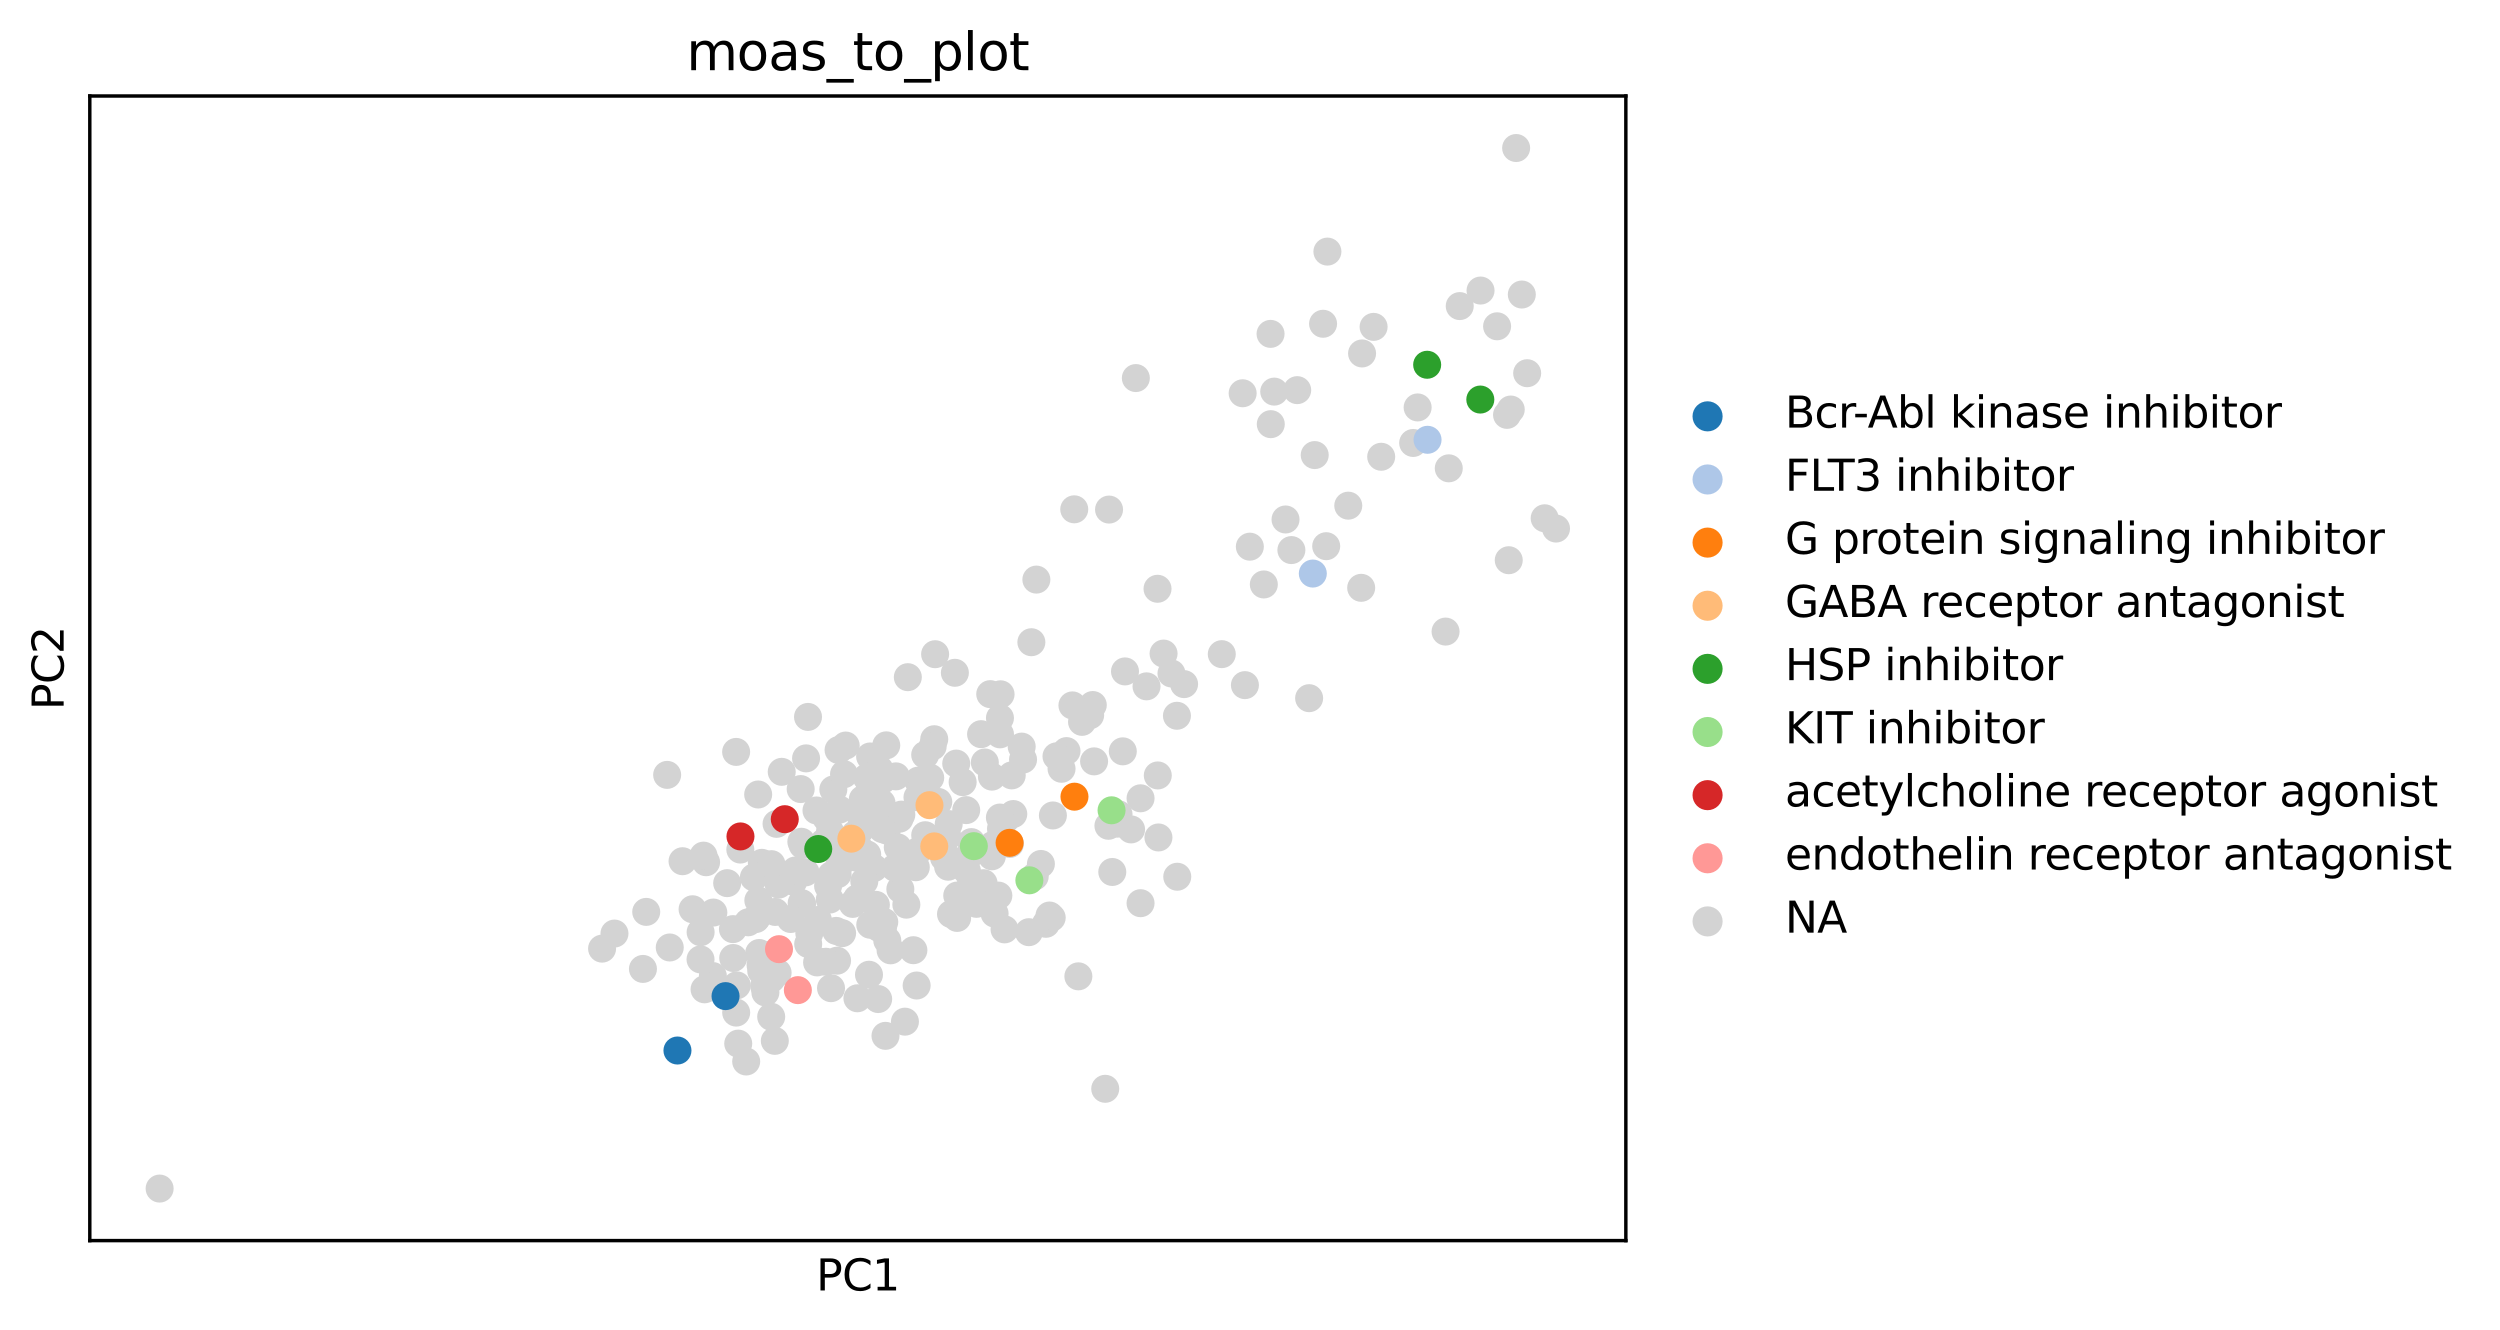 <?xml version="1.0" encoding="utf-8" standalone="no"?>
<!DOCTYPE svg PUBLIC "-//W3C//DTD SVG 1.1//EN"
  "http://www.w3.org/Graphics/SVG/1.1/DTD/svg11.dtd">
<svg xmlns:xlink="http://www.w3.org/1999/xlink" width="581.232pt" height="309.308pt" viewBox="0 0 581.232 309.308" xmlns="http://www.w3.org/2000/svg" version="1.1">
 <defs>
  <style type="text/css">*{stroke-linejoin: round; stroke-linecap: butt}</style>
 </defs>
 <g id="figure_1">
  <g id="patch_1">
   <path d="M 0 309.308 
L 581.232 309.308 
L 581.232 0 
L 0 0 
z
" style="fill: #ffffff"/>
  </g>
  <g id="axes_1">
   <g id="patch_2">
    <path d="M 20.878 288.43 
L 377.998 288.43 
L 377.998 22.318 
L 20.878 22.318 
z
" style="fill: #ffffff"/>
   </g>
   <g id="PathCollection_1">
    <defs>
     <path id="C0_0_ec2a5f32fb" d="M 0 3.26 
C 0.864 3.26 1.694 2.916 2.305 2.305 
C 2.916 1.694 3.26 0.864 3.26 -0 
C 3.26 -0.864 2.916 -1.694 2.305 -2.305 
C 1.694 -2.916 0.864 -3.26 0 -3.26 
C -0.864 -3.26 -1.694 -2.916 -2.305 -2.305 
C -2.916 -1.694 -3.26 -0.864 -3.26 0 
C -3.26 0.864 -2.916 1.694 -2.305 2.305 
C -1.694 2.916 -0.864 3.26 0 3.26 
z
"/>
    </defs>
    <g clip-path="url(#pb8dc309773)">
     <use xlink:href="#C0_0_ec2a5f32fb" x="199.275" y="208.859" style="fill: #d3d3d3"/>
    </g>
    <g clip-path="url(#pb8dc309773)">
     <use xlink:href="#C0_0_ec2a5f32fb" x="230.613" y="180.56" style="fill: #d3d3d3"/>
    </g>
    <g clip-path="url(#pb8dc309773)">
     <use xlink:href="#C0_0_ec2a5f32fb" x="225.832" y="195.78" style="fill: #d3d3d3"/>
    </g>
    <g clip-path="url(#pb8dc309773)">
     <use xlink:href="#C0_0_ec2a5f32fb" x="209.129" y="190.339" style="fill: #d3d3d3"/>
    </g>
    <g clip-path="url(#pb8dc309773)">
     <use xlink:href="#C0_0_ec2a5f32fb" x="165.847" y="212.161" style="fill: #d3d3d3"/>
    </g>
    <g clip-path="url(#pb8dc309773)">
     <use xlink:href="#C0_0_ec2a5f32fb" x="181.745" y="179.444" style="fill: #d3d3d3"/>
    </g>
    <g clip-path="url(#pb8dc309773)">
     <use xlink:href="#C0_0_ec2a5f32fb" x="350.773" y="130.248" style="fill: #d3d3d3"/>
    </g>
    <g clip-path="url(#pb8dc309773)">
     <use xlink:href="#C0_0_ec2a5f32fb" x="237.535" y="173.579" style="fill: #d3d3d3"/>
    </g>
    <g clip-path="url(#pb8dc309773)">
     <use xlink:href="#C0_0_ec2a5f32fb" x="247.954" y="174.624" style="fill: #d3d3d3"/>
    </g>
    <g clip-path="url(#pb8dc309773)">
     <use xlink:href="#C0_0_ec2a5f32fb" x="201.502" y="180.77" style="fill: #d3d3d3"/>
    </g>
    <g clip-path="url(#pb8dc309773)">
     <use xlink:href="#C0_0_ec2a5f32fb" x="200.596" y="185.821" style="fill: #d3d3d3"/>
    </g>
    <g clip-path="url(#pb8dc309773)">
     <use xlink:href="#C0_0_ec2a5f32fb" x="199.98" y="197.514" style="fill: #d3d3d3"/>
    </g>
    <g clip-path="url(#pb8dc309773)">
     <use xlink:href="#C0_0_ec2a5f32fb" x="203.206" y="201.802" style="fill: #d3d3d3"/>
    </g>
    <g clip-path="url(#pb8dc309773)">
     <use xlink:href="#C0_0_ec2a5f32fb" x="222.002" y="156.419" style="fill: #d3d3d3"/>
    </g>
    <g clip-path="url(#pb8dc309773)">
     <use xlink:href="#C0_0_ec2a5f32fb" x="243.166" y="214.778" style="fill: #d3d3d3"/>
    </g>
    <g clip-path="url(#pb8dc309773)">
     <use xlink:href="#C0_0_ec2a5f32fb" x="176.27" y="184.715" style="fill: #d3d3d3"/>
    </g>
    <g clip-path="url(#pb8dc309773)">
     <use xlink:href="#C0_0_ec2a5f32fb" x="142.858" y="217.047" style="fill: #d3d3d3"/>
    </g>
    <g clip-path="url(#pb8dc309773)">
     <use xlink:href="#C0_0_ec2a5f32fb" x="193.278" y="203.478" style="fill: #d3d3d3"/>
    </g>
    <g clip-path="url(#pb8dc309773)">
     <use xlink:href="#C0_0_ec2a5f32fb" x="202.223" y="182.283" style="fill: #d3d3d3"/>
    </g>
    <g clip-path="url(#pb8dc309773)">
     <use xlink:href="#C0_0_ec2a5f32fb" x="235.582" y="189.256" style="fill: #d3d3d3"/>
    </g>
    <g clip-path="url(#pb8dc309773)">
     <use xlink:href="#C0_0_ec2a5f32fb" x="210.391" y="237.53" style="fill: #d3d3d3"/>
    </g>
    <g clip-path="url(#pb8dc309773)">
     <use xlink:href="#C0_0_ec2a5f32fb" x="222.316" y="177.527" style="fill: #d3d3d3"/>
    </g>
    <g clip-path="url(#pb8dc309773)">
     <use xlink:href="#C0_0_ec2a5f32fb" x="220.431" y="201.505" style="fill: #d3d3d3"/>
    </g>
    <g clip-path="url(#pb8dc309773)">
     <use xlink:href="#C0_0_ec2a5f32fb" x="240.57" y="203.746" style="fill: #d3d3d3"/>
    </g>
    <g clip-path="url(#pb8dc309773)">
     <use xlink:href="#C0_0_ec2a5f32fb" x="187.274" y="202.822" style="fill: #d3d3d3"/>
    </g>
    <g clip-path="url(#pb8dc309773)">
     <use xlink:href="#C0_0_ec2a5f32fb" x="212.915" y="201.628" style="fill: #d3d3d3"/>
    </g>
    <g clip-path="url(#pb8dc309773)">
     <use xlink:href="#C0_0_ec2a5f32fb" x="253.45" y="166.281" style="fill: #d3d3d3"/>
    </g>
    <g clip-path="url(#pb8dc309773)">
     <use xlink:href="#C0_0_ec2a5f32fb" x="214.887" y="183.968" style="fill: #d3d3d3"/>
    </g>
    <g clip-path="url(#pb8dc309773)">
     <use xlink:href="#C0_0_ec2a5f32fb" x="186.603" y="196.469" style="fill: #d3d3d3"/>
    </g>
    <g clip-path="url(#pb8dc309773)">
     <use xlink:href="#C0_0_ec2a5f32fb" x="139.979" y="220.549" style="fill: #d3d3d3"/>
    </g>
    <g clip-path="url(#pb8dc309773)">
     <use xlink:href="#C0_0_ec2a5f32fb" x="186.151" y="183.451" style="fill: #d3d3d3"/>
    </g>
    <g clip-path="url(#pb8dc309773)">
     <use xlink:href="#C0_0_ec2a5f32fb" x="215.102" y="175.498" style="fill: #d3d3d3"/>
    </g>
    <g clip-path="url(#pb8dc309773)">
     <use xlink:href="#C0_0_ec2a5f32fb" x="254.066" y="163.913" style="fill: #d3d3d3"/>
    </g>
    <g clip-path="url(#pb8dc309773)">
     <use xlink:href="#C0_0_ec2a5f32fb" x="155.108" y="180.155" style="fill: #d3d3d3"/>
    </g>
    <g clip-path="url(#pb8dc309773)">
     <use xlink:href="#C0_0_ec2a5f32fb" x="179.298" y="236.392" style="fill: #d3d3d3"/>
    </g>
    <g clip-path="url(#pb8dc309773)">
     <use xlink:href="#C0_0_ec2a5f32fb" x="187.898" y="219.479" style="fill: #d3d3d3"/>
    </g>
    <g clip-path="url(#pb8dc309773)">
     <use xlink:href="#C0_0_ec2a5f32fb" x="198.782" y="193.965" style="fill: #d3d3d3"/>
    </g>
    <g clip-path="url(#pb8dc309773)">
     <use xlink:href="#C0_0_ec2a5f32fb" x="196.916" y="197.764" style="fill: #d3d3d3"/>
    </g>
    <g clip-path="url(#pb8dc309773)">
     <use xlink:href="#C0_0_ec2a5f32fb" x="209.323" y="206.719" style="fill: #d3d3d3"/>
    </g>
    <g clip-path="url(#pb8dc309773)">
     <use xlink:href="#C0_0_ec2a5f32fb" x="179.364" y="227.568" style="fill: #d3d3d3"/>
    </g>
    <g clip-path="url(#pb8dc309773)">
     <use xlink:href="#C0_0_ec2a5f32fb" x="221.1" y="212.515" style="fill: #d3d3d3"/>
    </g>
    <g clip-path="url(#pb8dc309773)">
     <use xlink:href="#C0_0_ec2a5f32fb" x="206.141" y="193.096" style="fill: #d3d3d3"/>
    </g>
    <g clip-path="url(#pb8dc309773)">
     <use xlink:href="#C0_0_ec2a5f32fb" x="316.671" y="82.176" style="fill: #d3d3d3"/>
    </g>
    <g clip-path="url(#pb8dc309773)">
     <use xlink:href="#C0_0_ec2a5f32fb" x="169.064" y="205.324" style="fill: #d3d3d3"/>
    </g>
    <g clip-path="url(#pb8dc309773)">
     <use xlink:href="#C0_0_ec2a5f32fb" x="295.395" y="77.626" style="fill: #d3d3d3"/>
    </g>
    <g clip-path="url(#pb8dc309773)">
     <use xlink:href="#C0_0_ec2a5f32fb" x="226.065" y="198.081" style="fill: #d3d3d3"/>
    </g>
    <g clip-path="url(#pb8dc309773)">
     <use xlink:href="#C0_0_ec2a5f32fb" x="184.412" y="204.977" style="fill: #d3d3d3"/>
    </g>
    <g clip-path="url(#pb8dc309773)">
     <use xlink:href="#C0_0_ec2a5f32fb" x="217.204" y="171.866" style="fill: #d3d3d3"/>
    </g>
    <g clip-path="url(#pb8dc309773)">
     <use xlink:href="#C0_0_ec2a5f32fb" x="300.238" y="127.889" style="fill: #d3d3d3"/>
    </g>
    <g clip-path="url(#pb8dc309773)">
     <use xlink:href="#C0_0_ec2a5f32fb" x="336.084" y="146.839" style="fill: #d3d3d3"/>
    </g>
    <g clip-path="url(#pb8dc309773)">
     <use xlink:href="#C0_0_ec2a5f32fb" x="216.267" y="180.823" style="fill: #d3d3d3"/>
    </g>
    <g clip-path="url(#pb8dc309773)">
     <use xlink:href="#C0_0_ec2a5f32fb" x="225.699" y="205.711" style="fill: #d3d3d3"/>
    </g>
    <g clip-path="url(#pb8dc309773)">
     <use xlink:href="#C0_0_ec2a5f32fb" x="230.784" y="196.477" style="fill: #d3d3d3"/>
    </g>
    <g clip-path="url(#pb8dc309773)">
     <use xlink:href="#C0_0_ec2a5f32fb" x="209.554" y="189.395" style="fill: #d3d3d3"/>
    </g>
    <g clip-path="url(#pb8dc309773)">
     <use xlink:href="#C0_0_ec2a5f32fb" x="212.357" y="220.914" style="fill: #d3d3d3"/>
    </g>
    <g clip-path="url(#pb8dc309773)">
     <use xlink:href="#C0_0_ec2a5f32fb" x="223.808" y="181.84" style="fill: #d3d3d3"/>
    </g>
    <g clip-path="url(#pb8dc309773)">
     <use xlink:href="#C0_0_ec2a5f32fb" x="191.571" y="195.806" style="fill: #d3d3d3"/>
    </g>
    <g clip-path="url(#pb8dc309773)">
     <use xlink:href="#C0_0_ec2a5f32fb" x="180.543" y="191.54" style="fill: #d3d3d3"/>
    </g>
    <g clip-path="url(#pb8dc309773)">
     <use xlink:href="#C0_0_ec2a5f32fb" x="158.686" y="200.226" style="fill: #d3d3d3"/>
    </g>
    <g clip-path="url(#pb8dc309773)">
     <use xlink:href="#C0_0_ec2a5f32fb" x="207.054" y="220.943" style="fill: #d3d3d3"/>
    </g>
    <g clip-path="url(#pb8dc309773)">
     <use xlink:href="#C0_0_ec2a5f32fb" x="244.513" y="213.348" style="fill: #d3d3d3"/>
    </g>
    <g clip-path="url(#pb8dc309773)">
     <use xlink:href="#C0_0_ec2a5f32fb" x="250.713" y="226.992" style="fill: #d3d3d3"/>
    </g>
    <g clip-path="url(#pb8dc309773)">
     <use xlink:href="#C0_0_ec2a5f32fb" x="293.831" y="135.882" style="fill: #d3d3d3"/>
    </g>
    <g clip-path="url(#pb8dc309773)">
     <use xlink:href="#C0_0_ec2a5f32fb" x="196.619" y="173.335" style="fill: #d3d3d3"/>
    </g>
    <g clip-path="url(#pb8dc309773)">
     <use xlink:href="#C0_0_ec2a5f32fb" x="213.466" y="181.498" style="fill: #d3d3d3"/>
    </g>
    <g clip-path="url(#pb8dc309773)">
     <use xlink:href="#C0_0_ec2a5f32fb" x="235.219" y="180.271" style="fill: #d3d3d3"/>
    </g>
    <g clip-path="url(#pb8dc309773)">
     <use xlink:href="#C0_0_ec2a5f32fb" x="187.858" y="166.68" style="fill: #d3d3d3"/>
    </g>
    <g clip-path="url(#pb8dc309773)">
     <use xlink:href="#C0_0_ec2a5f32fb" x="202.294" y="175.876" style="fill: #d3d3d3"/>
    </g>
    <g clip-path="url(#pb8dc309773)">
     <use xlink:href="#C0_0_ec2a5f32fb" x="233.844" y="190.459" style="fill: #d3d3d3"/>
    </g>
    <g clip-path="url(#pb8dc309773)">
     <use xlink:href="#C0_0_ec2a5f32fb" x="224.805" y="202.494" style="fill: #d3d3d3"/>
    </g>
    <g clip-path="url(#pb8dc309773)">
     <use xlink:href="#C0_0_ec2a5f32fb" x="213.477" y="197.848" style="fill: #d3d3d3"/>
    </g>
    <g clip-path="url(#pb8dc309773)">
     <use xlink:href="#C0_0_ec2a5f32fb" x="225.439" y="198.754" style="fill: #d3d3d3"/>
    </g>
    <g clip-path="url(#pb8dc309773)">
     <use xlink:href="#C0_0_ec2a5f32fb" x="206.283" y="218.653" style="fill: #d3d3d3"/>
    </g>
    <g clip-path="url(#pb8dc309773)">
     <use xlink:href="#C0_0_ec2a5f32fb" x="165.739" y="226.932" style="fill: #d3d3d3"/>
    </g>
    <g clip-path="url(#pb8dc309773)">
     <use xlink:href="#C0_0_ec2a5f32fb" x="232.482" y="166.936" style="fill: #d3d3d3"/>
    </g>
    <g clip-path="url(#pb8dc309773)">
     <use xlink:href="#C0_0_ec2a5f32fb" x="208.724" y="197.006" style="fill: #d3d3d3"/>
    </g>
    <g clip-path="url(#pb8dc309773)">
     <use xlink:href="#C0_0_ec2a5f32fb" x="251.563" y="167.83" style="fill: #d3d3d3"/>
    </g>
    <g clip-path="url(#pb8dc309773)">
     <use xlink:href="#C0_0_ec2a5f32fb" x="193.206" y="229.742" style="fill: #d3d3d3"/>
    </g>
    <g clip-path="url(#pb8dc309773)">
     <use xlink:href="#C0_0_ec2a5f32fb" x="192.973" y="193.299" style="fill: #d3d3d3"/>
    </g>
    <g clip-path="url(#pb8dc309773)">
     <use xlink:href="#C0_0_ec2a5f32fb" x="351.238" y="95.214" style="fill: #d3d3d3"/>
    </g>
    <g clip-path="url(#pb8dc309773)">
     <use xlink:href="#C0_0_ec2a5f32fb" x="230.598" y="199.088" style="fill: #d3d3d3"/>
    </g>
    <g clip-path="url(#pb8dc309773)">
     <use xlink:href="#C0_0_ec2a5f32fb" x="239.786" y="149.311" style="fill: #d3d3d3"/>
    </g>
    <g clip-path="url(#pb8dc309773)">
     <use xlink:href="#C0_0_ec2a5f32fb" x="295.447" y="98.614" style="fill: #d3d3d3"/>
    </g>
    <g clip-path="url(#pb8dc309773)">
     <use xlink:href="#C0_0_ec2a5f32fb" x="178.48" y="201.678" style="fill: #d3d3d3"/>
    </g>
    <g clip-path="url(#pb8dc309773)">
     <use xlink:href="#C0_0_ec2a5f32fb" x="176.307" y="209.344" style="fill: #d3d3d3"/>
    </g>
    <g clip-path="url(#pb8dc309773)">
     <use xlink:href="#C0_0_ec2a5f32fb" x="353.81" y="68.476" style="fill: #d3d3d3"/>
    </g>
    <g clip-path="url(#pb8dc309773)">
     <use xlink:href="#C0_0_ec2a5f32fb" x="193.742" y="183.546" style="fill: #d3d3d3"/>
    </g>
    <g clip-path="url(#pb8dc309773)">
     <use xlink:href="#C0_0_ec2a5f32fb" x="176.501" y="221.563" style="fill: #d3d3d3"/>
    </g>
    <g clip-path="url(#pb8dc309773)">
     <use xlink:href="#C0_0_ec2a5f32fb" x="217.409" y="152.1" style="fill: #d3d3d3"/>
    </g>
    <g clip-path="url(#pb8dc309773)">
     <use xlink:href="#C0_0_ec2a5f32fb" x="204.487" y="178.9" style="fill: #d3d3d3"/>
    </g>
    <g clip-path="url(#pb8dc309773)">
     <use xlink:href="#C0_0_ec2a5f32fb" x="246.802" y="178.734" style="fill: #d3d3d3"/>
    </g>
    <g clip-path="url(#pb8dc309773)">
     <use xlink:href="#C0_0_ec2a5f32fb" x="205.869" y="240.827" style="fill: #d3d3d3"/>
    </g>
    <g clip-path="url(#pb8dc309773)">
     <use xlink:href="#C0_0_ec2a5f32fb" x="177.97" y="222.092" style="fill: #d3d3d3"/>
    </g>
    <g clip-path="url(#pb8dc309773)">
     <use xlink:href="#C0_0_ec2a5f32fb" x="201.614" y="198.651" style="fill: #d3d3d3"/>
    </g>
    <g clip-path="url(#pb8dc309773)">
     <use xlink:href="#C0_0_ec2a5f32fb" x="259.814" y="191.494" style="fill: #d3d3d3"/>
    </g>
    <g clip-path="url(#pb8dc309773)">
     <use xlink:href="#C0_0_ec2a5f32fb" x="175.935" y="213.339" style="fill: #d3d3d3"/>
    </g>
    <g clip-path="url(#pb8dc309773)">
     <use xlink:href="#C0_0_ec2a5f32fb" x="204.167" y="232.272" style="fill: #d3d3d3"/>
    </g>
    <g clip-path="url(#pb8dc309773)">
     <use xlink:href="#C0_0_ec2a5f32fb" x="301.59" y="90.705" style="fill: #d3d3d3"/>
    </g>
    <g clip-path="url(#pb8dc309773)">
     <use xlink:href="#C0_0_ec2a5f32fb" x="149.48" y="225.269" style="fill: #d3d3d3"/>
    </g>
    <g clip-path="url(#pb8dc309773)">
     <use xlink:href="#C0_0_ec2a5f32fb" x="257.846" y="118.472" style="fill: #d3d3d3"/>
    </g>
    <g clip-path="url(#pb8dc309773)">
     <use xlink:href="#C0_0_ec2a5f32fb" x="177.951" y="230.732" style="fill: #d3d3d3"/>
    </g>
    <g clip-path="url(#pb8dc309773)">
     <use xlink:href="#C0_0_ec2a5f32fb" x="227.019" y="210.137" style="fill: #d3d3d3"/>
    </g>
    <g clip-path="url(#pb8dc309773)">
     <use xlink:href="#C0_0_ec2a5f32fb" x="186.47" y="210.201" style="fill: #d3d3d3"/>
    </g>
    <g clip-path="url(#pb8dc309773)">
     <use xlink:href="#C0_0_ec2a5f32fb" x="202.252" y="189.206" style="fill: #d3d3d3"/>
    </g>
    <g clip-path="url(#pb8dc309773)">
     <use xlink:href="#C0_0_ec2a5f32fb" x="272.36" y="156.578" style="fill: #d3d3d3"/>
    </g>
    <g clip-path="url(#pb8dc309773)">
     <use xlink:href="#C0_0_ec2a5f32fb" x="256.96" y="253.139" style="fill: #d3d3d3"/>
    </g>
    <g clip-path="url(#pb8dc309773)">
     <use xlink:href="#C0_0_ec2a5f32fb" x="190.157" y="213.886" style="fill: #d3d3d3"/>
    </g>
    <g clip-path="url(#pb8dc309773)">
     <use xlink:href="#C0_0_ec2a5f32fb" x="222.529" y="213.413" style="fill: #d3d3d3"/>
    </g>
    <g clip-path="url(#pb8dc309773)">
     <use xlink:href="#C0_0_ec2a5f32fb" x="184.912" y="202.388" style="fill: #d3d3d3"/>
    </g>
    <g clip-path="url(#pb8dc309773)">
     <use xlink:href="#C0_0_ec2a5f32fb" x="222.551" y="208.209" style="fill: #d3d3d3"/>
    </g>
    <g clip-path="url(#pb8dc309773)">
     <use xlink:href="#C0_0_ec2a5f32fb" x="202.035" y="226.618" style="fill: #d3d3d3"/>
    </g>
    <g clip-path="url(#pb8dc309773)">
     <use xlink:href="#C0_0_ec2a5f32fb" x="258.598" y="202.729" style="fill: #d3d3d3"/>
    </g>
    <g clip-path="url(#pb8dc309773)">
     <use xlink:href="#C0_0_ec2a5f32fb" x="313.463" y="117.563" style="fill: #d3d3d3"/>
    </g>
    <g clip-path="url(#pb8dc309773)">
     <use xlink:href="#C0_0_ec2a5f32fb" x="200.06" y="189.609" style="fill: #d3d3d3"/>
    </g>
    <g clip-path="url(#pb8dc309773)">
     <use xlink:href="#C0_0_ec2a5f32fb" x="290.578" y="127.098" style="fill: #d3d3d3"/>
    </g>
    <g clip-path="url(#pb8dc309773)">
     <use xlink:href="#C0_0_ec2a5f32fb" x="359.124" y="120.495" style="fill: #d3d3d3"/>
    </g>
    <g clip-path="url(#pb8dc309773)">
     <use xlink:href="#C0_0_ec2a5f32fb" x="245.626" y="175.841" style="fill: #d3d3d3"/>
    </g>
    <g clip-path="url(#pb8dc309773)">
     <use xlink:href="#C0_0_ec2a5f32fb" x="220.563" y="191.586" style="fill: #d3d3d3"/>
    </g>
    <g clip-path="url(#pb8dc309773)">
     <use xlink:href="#C0_0_ec2a5f32fb" x="321.118" y="106.195" style="fill: #d3d3d3"/>
    </g>
    <g clip-path="url(#pb8dc309773)">
     <use xlink:href="#C0_0_ec2a5f32fb" x="173.484" y="246.789" style="fill: #d3d3d3"/>
    </g>
    <g clip-path="url(#pb8dc309773)">
     <use xlink:href="#C0_0_ec2a5f32fb" x="200.942" y="204.912" style="fill: #d3d3d3"/>
    </g>
    <g clip-path="url(#pb8dc309773)">
     <use xlink:href="#C0_0_ec2a5f32fb" x="192.92" y="209.138" style="fill: #d3d3d3"/>
    </g>
    <g clip-path="url(#pb8dc309773)">
     <use xlink:href="#C0_0_ec2a5f32fb" x="220.276" y="194.522" style="fill: #d3d3d3"/>
    </g>
    <g clip-path="url(#pb8dc309773)">
     <use xlink:href="#C0_0_ec2a5f32fb" x="230.222" y="161.381" style="fill: #d3d3d3"/>
    </g>
    <g clip-path="url(#pb8dc309773)">
     <use xlink:href="#C0_0_ec2a5f32fb" x="234.8" y="196.212" style="fill: #d3d3d3"/>
    </g>
    <g clip-path="url(#pb8dc309773)">
     <use xlink:href="#C0_0_ec2a5f32fb" x="319.352" y="75.997" style="fill: #d3d3d3"/>
    </g>
    <g clip-path="url(#pb8dc309773)">
     <use xlink:href="#C0_0_ec2a5f32fb" x="181.047" y="205.668" style="fill: #d3d3d3"/>
    </g>
    <g clip-path="url(#pb8dc309773)">
     <use xlink:href="#C0_0_ec2a5f32fb" x="231.236" y="212.408" style="fill: #d3d3d3"/>
    </g>
    <g clip-path="url(#pb8dc309773)">
     <use xlink:href="#C0_0_ec2a5f32fb" x="266.558" y="159.571" style="fill: #d3d3d3"/>
    </g>
    <g clip-path="url(#pb8dc309773)">
     <use xlink:href="#C0_0_ec2a5f32fb" x="339.377" y="71.162" style="fill: #d3d3d3"/>
    </g>
    <g clip-path="url(#pb8dc309773)">
     <use xlink:href="#C0_0_ec2a5f32fb" x="232.111" y="208.216" style="fill: #d3d3d3"/>
    </g>
    <g clip-path="url(#pb8dc309773)">
     <use xlink:href="#C0_0_ec2a5f32fb" x="269.116" y="136.887" style="fill: #d3d3d3"/>
    </g>
    <g clip-path="url(#pb8dc309773)">
     <use xlink:href="#C0_0_ec2a5f32fb" x="224.636" y="188.345" style="fill: #d3d3d3"/>
    </g>
    <g clip-path="url(#pb8dc309773)">
     <use xlink:href="#C0_0_ec2a5f32fb" x="228.965" y="177.271" style="fill: #d3d3d3"/>
    </g>
    <g clip-path="url(#pb8dc309773)">
     <use xlink:href="#C0_0_ec2a5f32fb" x="150.243" y="212.008" style="fill: #d3d3d3"/>
    </g>
    <g clip-path="url(#pb8dc309773)">
     <use xlink:href="#C0_0_ec2a5f32fb" x="244.792" y="189.588" style="fill: #d3d3d3"/>
    </g>
    <g clip-path="url(#pb8dc309773)">
     <use xlink:href="#C0_0_ec2a5f32fb" x="355.056" y="86.768" style="fill: #d3d3d3"/>
    </g>
    <g clip-path="url(#pb8dc309773)">
     <use xlink:href="#C0_0_ec2a5f32fb" x="180.139" y="241.992" style="fill: #d3d3d3"/>
    </g>
    <g clip-path="url(#pb8dc309773)">
     <use xlink:href="#C0_0_ec2a5f32fb" x="194.61" y="223.352" style="fill: #d3d3d3"/>
    </g>
    <g clip-path="url(#pb8dc309773)">
     <use xlink:href="#C0_0_ec2a5f32fb" x="316.465" y="136.665" style="fill: #d3d3d3"/>
    </g>
    <g clip-path="url(#pb8dc309773)">
     <use xlink:href="#C0_0_ec2a5f32fb" x="196.23" y="180.002" style="fill: #d3d3d3"/>
    </g>
    <g clip-path="url(#pb8dc309773)">
     <use xlink:href="#C0_0_ec2a5f32fb" x="240.95" y="134.752" style="fill: #d3d3d3"/>
    </g>
    <g clip-path="url(#pb8dc309773)">
     <use xlink:href="#C0_0_ec2a5f32fb" x="180.234" y="212.021" style="fill: #d3d3d3"/>
    </g>
    <g clip-path="url(#pb8dc309773)">
     <use xlink:href="#C0_0_ec2a5f32fb" x="161.02" y="211.395" style="fill: #d3d3d3"/>
    </g>
    <g clip-path="url(#pb8dc309773)">
     <use xlink:href="#C0_0_ec2a5f32fb" x="205.586" y="214.359" style="fill: #d3d3d3"/>
    </g>
    <g clip-path="url(#pb8dc309773)">
     <use xlink:href="#C0_0_ec2a5f32fb" x="198.994" y="199.366" style="fill: #d3d3d3"/>
    </g>
    <g clip-path="url(#pb8dc309773)">
     <use xlink:href="#C0_0_ec2a5f32fb" x="192.029" y="223.605" style="fill: #d3d3d3"/>
    </g>
    <g clip-path="url(#pb8dc309773)">
     <use xlink:href="#C0_0_ec2a5f32fb" x="270.522" y="151.953" style="fill: #d3d3d3"/>
    </g>
    <g clip-path="url(#pb8dc309773)">
     <use xlink:href="#C0_0_ec2a5f32fb" x="210.721" y="210.326" style="fill: #d3d3d3"/>
    </g>
    <g clip-path="url(#pb8dc309773)">
     <use xlink:href="#C0_0_ec2a5f32fb" x="298.877" y="120.775" style="fill: #d3d3d3"/>
    </g>
    <g clip-path="url(#pb8dc309773)">
     <use xlink:href="#C0_0_ec2a5f32fb" x="199.87" y="193.09" style="fill: #d3d3d3"/>
    </g>
    <g clip-path="url(#pb8dc309773)">
     <use xlink:href="#C0_0_ec2a5f32fb" x="170.405" y="216.015" style="fill: #d3d3d3"/>
    </g>
    <g clip-path="url(#pb8dc309773)">
     <use xlink:href="#C0_0_ec2a5f32fb" x="228.677" y="205.335" style="fill: #d3d3d3"/>
    </g>
    <g clip-path="url(#pb8dc309773)">
     <use xlink:href="#C0_0_ec2a5f32fb" x="261.043" y="174.681" style="fill: #d3d3d3"/>
    </g>
    <g clip-path="url(#pb8dc309773)">
     <use xlink:href="#C0_0_ec2a5f32fb" x="261.553" y="156.101" style="fill: #d3d3d3"/>
    </g>
    <g clip-path="url(#pb8dc309773)">
     <use xlink:href="#C0_0_ec2a5f32fb" x="173.94" y="214.428" style="fill: #d3d3d3"/>
    </g>
    <g clip-path="url(#pb8dc309773)">
     <use xlink:href="#C0_0_ec2a5f32fb" x="164.16" y="200.463" style="fill: #d3d3d3"/>
    </g>
    <g clip-path="url(#pb8dc309773)">
     <use xlink:href="#C0_0_ec2a5f32fb" x="232.722" y="192.698" style="fill: #d3d3d3"/>
    </g>
    <g clip-path="url(#pb8dc309773)">
     <use xlink:href="#C0_0_ec2a5f32fb" x="305.661" y="105.801" style="fill: #d3d3d3"/>
    </g>
    <g clip-path="url(#pb8dc309773)">
     <use xlink:href="#C0_0_ec2a5f32fb" x="296.25" y="91.048" style="fill: #d3d3d3"/>
    </g>
    <g clip-path="url(#pb8dc309773)">
     <use xlink:href="#C0_0_ec2a5f32fb" x="226.126" y="208.505" style="fill: #d3d3d3"/>
    </g>
    <g clip-path="url(#pb8dc309773)">
     <use xlink:href="#C0_0_ec2a5f32fb" x="171.634" y="242.634" style="fill: #d3d3d3"/>
    </g>
    <g clip-path="url(#pb8dc309773)">
     <use xlink:href="#C0_0_ec2a5f32fb" x="213.112" y="229.125" style="fill: #d3d3d3"/>
    </g>
    <g clip-path="url(#pb8dc309773)">
     <use xlink:href="#C0_0_ec2a5f32fb" x="171.295" y="229.091" style="fill: #d3d3d3"/>
    </g>
    <g clip-path="url(#pb8dc309773)">
     <use xlink:href="#C0_0_ec2a5f32fb" x="195.14" y="201.015" style="fill: #d3d3d3"/>
    </g>
    <g clip-path="url(#pb8dc309773)">
     <use xlink:href="#C0_0_ec2a5f32fb" x="175.271" y="203.987" style="fill: #d3d3d3"/>
    </g>
    <g clip-path="url(#pb8dc309773)">
     <use xlink:href="#C0_0_ec2a5f32fb" x="219.474" y="199.385" style="fill: #d3d3d3"/>
    </g>
    <g clip-path="url(#pb8dc309773)">
     <use xlink:href="#C0_0_ec2a5f32fb" x="208.293" y="180.499" style="fill: #d3d3d3"/>
    </g>
    <g clip-path="url(#pb8dc309773)">
     <use xlink:href="#C0_0_ec2a5f32fb" x="187.406" y="176.315" style="fill: #d3d3d3"/>
    </g>
    <g clip-path="url(#pb8dc309773)">
     <use xlink:href="#C0_0_ec2a5f32fb" x="163.562" y="198.928" style="fill: #d3d3d3"/>
    </g>
    <g clip-path="url(#pb8dc309773)">
     <use xlink:href="#C0_0_ec2a5f32fb" x="37.111" y="276.334" style="fill: #d3d3d3"/>
    </g>
    <g clip-path="url(#pb8dc309773)">
     <use xlink:href="#C0_0_ec2a5f32fb" x="273.705" y="203.836" style="fill: #d3d3d3"/>
    </g>
    <g clip-path="url(#pb8dc309773)">
     <use xlink:href="#C0_0_ec2a5f32fb" x="237.851" y="176.592" style="fill: #d3d3d3"/>
    </g>
    <g clip-path="url(#pb8dc309773)">
     <use xlink:href="#C0_0_ec2a5f32fb" x="352.492" y="34.414" style="fill: #d3d3d3"/>
    </g>
    <g clip-path="url(#pb8dc309773)">
     <use xlink:href="#C0_0_ec2a5f32fb" x="239.202" y="216.726" style="fill: #d3d3d3"/>
    </g>
    <g clip-path="url(#pb8dc309773)">
     <use xlink:href="#C0_0_ec2a5f32fb" x="228.093" y="170.687" style="fill: #d3d3d3"/>
    </g>
    <g clip-path="url(#pb8dc309773)">
     <use xlink:href="#C0_0_ec2a5f32fb" x="199.343" y="232.093" style="fill: #d3d3d3"/>
    </g>
    <g clip-path="url(#pb8dc309773)">
     <use xlink:href="#C0_0_ec2a5f32fb" x="180.788" y="226.161" style="fill: #d3d3d3"/>
    </g>
    <g clip-path="url(#pb8dc309773)">
     <use xlink:href="#C0_0_ec2a5f32fb" x="249.332" y="164.001" style="fill: #d3d3d3"/>
    </g>
    <g clip-path="url(#pb8dc309773)">
     <use xlink:href="#C0_0_ec2a5f32fb" x="264.077" y="87.897" style="fill: #d3d3d3"/>
    </g>
    <g clip-path="url(#pb8dc309773)">
     <use xlink:href="#C0_0_ec2a5f32fb" x="216.84" y="173.524" style="fill: #d3d3d3"/>
    </g>
    <g clip-path="url(#pb8dc309773)">
     <use xlink:href="#C0_0_ec2a5f32fb" x="275.292" y="159.054" style="fill: #d3d3d3"/>
    </g>
    <g clip-path="url(#pb8dc309773)">
     <use xlink:href="#C0_0_ec2a5f32fb" x="188.161" y="216.949" style="fill: #d3d3d3"/>
    </g>
    <g clip-path="url(#pb8dc309773)">
     <use xlink:href="#C0_0_ec2a5f32fb" x="232.471" y="190.074" style="fill: #d3d3d3"/>
    </g>
    <g clip-path="url(#pb8dc309773)">
     <use xlink:href="#C0_0_ec2a5f32fb" x="189.969" y="223.754" style="fill: #d3d3d3"/>
    </g>
    <g clip-path="url(#pb8dc309773)">
     <use xlink:href="#C0_0_ec2a5f32fb" x="172.121" y="197.514" style="fill: #d3d3d3"/>
    </g>
    <g clip-path="url(#pb8dc309773)">
     <use xlink:href="#C0_0_ec2a5f32fb" x="195.187" y="188.219" style="fill: #d3d3d3"/>
    </g>
    <g clip-path="url(#pb8dc309773)">
     <use xlink:href="#C0_0_ec2a5f32fb" x="163.804" y="230.008" style="fill: #d3d3d3"/>
    </g>
    <g clip-path="url(#pb8dc309773)">
     <use xlink:href="#C0_0_ec2a5f32fb" x="186.311" y="195.703" style="fill: #d3d3d3"/>
    </g>
    <g clip-path="url(#pb8dc309773)">
     <use xlink:href="#C0_0_ec2a5f32fb" x="350.375" y="96.457" style="fill: #d3d3d3"/>
    </g>
    <g clip-path="url(#pb8dc309773)">
     <use xlink:href="#C0_0_ec2a5f32fb" x="361.765" y="122.884" style="fill: #d3d3d3"/>
    </g>
    <g clip-path="url(#pb8dc309773)">
     <use xlink:href="#C0_0_ec2a5f32fb" x="186.38" y="209.97" style="fill: #d3d3d3"/>
    </g>
    <g clip-path="url(#pb8dc309773)">
     <use xlink:href="#C0_0_ec2a5f32fb" x="233.552" y="216.072" style="fill: #d3d3d3"/>
    </g>
    <g clip-path="url(#pb8dc309773)">
     <use xlink:href="#C0_0_ec2a5f32fb" x="205.264" y="181.287" style="fill: #d3d3d3"/>
    </g>
    <g clip-path="url(#pb8dc309773)">
     <use xlink:href="#C0_0_ec2a5f32fb" x="171.146" y="174.814" style="fill: #d3d3d3"/>
    </g>
    <g clip-path="url(#pb8dc309773)">
     <use xlink:href="#C0_0_ec2a5f32fb" x="307.604" y="75.274" style="fill: #d3d3d3"/>
    </g>
    <g clip-path="url(#pb8dc309773)">
     <use xlink:href="#C0_0_ec2a5f32fb" x="329.591" y="94.726" style="fill: #d3d3d3"/>
    </g>
    <g clip-path="url(#pb8dc309773)">
     <use xlink:href="#C0_0_ec2a5f32fb" x="328.55" y="102.987" style="fill: #d3d3d3"/>
    </g>
    <g clip-path="url(#pb8dc309773)">
     <use xlink:href="#C0_0_ec2a5f32fb" x="170.469" y="222.727" style="fill: #d3d3d3"/>
    </g>
    <g clip-path="url(#pb8dc309773)">
     <use xlink:href="#C0_0_ec2a5f32fb" x="220.74" y="199.706" style="fill: #d3d3d3"/>
    </g>
    <g clip-path="url(#pb8dc309773)">
     <use xlink:href="#C0_0_ec2a5f32fb" x="218.144" y="186.442" style="fill: #d3d3d3"/>
    </g>
    <g clip-path="url(#pb8dc309773)">
     <use xlink:href="#C0_0_ec2a5f32fb" x="232.492" y="170.73" style="fill: #d3d3d3"/>
    </g>
    <g clip-path="url(#pb8dc309773)">
     <use xlink:href="#C0_0_ec2a5f32fb" x="204.332" y="215.742" style="fill: #d3d3d3"/>
    </g>
    <g clip-path="url(#pb8dc309773)">
     <use xlink:href="#C0_0_ec2a5f32fb" x="194.962" y="174.379" style="fill: #d3d3d3"/>
    </g>
    <g clip-path="url(#pb8dc309773)">
     <use xlink:href="#C0_0_ec2a5f32fb" x="208.059" y="201.752" style="fill: #d3d3d3"/>
    </g>
    <g clip-path="url(#pb8dc309773)">
     <use xlink:href="#C0_0_ec2a5f32fb" x="176.986" y="225.749" style="fill: #d3d3d3"/>
    </g>
    <g clip-path="url(#pb8dc309773)">
     <use xlink:href="#C0_0_ec2a5f32fb" x="273.631" y="166.413" style="fill: #d3d3d3"/>
    </g>
    <g clip-path="url(#pb8dc309773)">
     <use xlink:href="#C0_0_ec2a5f32fb" x="198.092" y="195.204" style="fill: #d3d3d3"/>
    </g>
    <g clip-path="url(#pb8dc309773)">
     <use xlink:href="#C0_0_ec2a5f32fb" x="289.435" y="159.289" style="fill: #d3d3d3"/>
    </g>
    <g clip-path="url(#pb8dc309773)">
     <use xlink:href="#C0_0_ec2a5f32fb" x="257.702" y="191.99" style="fill: #d3d3d3"/>
    </g>
    <g clip-path="url(#pb8dc309773)">
     <use xlink:href="#C0_0_ec2a5f32fb" x="195.783" y="216.954" style="fill: #d3d3d3"/>
    </g>
    <g clip-path="url(#pb8dc309773)">
     <use xlink:href="#C0_0_ec2a5f32fb" x="162.888" y="216.728" style="fill: #d3d3d3"/>
    </g>
    <g clip-path="url(#pb8dc309773)">
     <use xlink:href="#C0_0_ec2a5f32fb" x="211.064" y="157.438" style="fill: #d3d3d3"/>
    </g>
    <g clip-path="url(#pb8dc309773)">
     <use xlink:href="#C0_0_ec2a5f32fb" x="198.248" y="210.154" style="fill: #d3d3d3"/>
    </g>
    <g clip-path="url(#pb8dc309773)">
     <use xlink:href="#C0_0_ec2a5f32fb" x="194.397" y="216.427" style="fill: #d3d3d3"/>
    </g>
    <g clip-path="url(#pb8dc309773)">
     <use xlink:href="#C0_0_ec2a5f32fb" x="205.111" y="192.743" style="fill: #d3d3d3"/>
    </g>
    <g clip-path="url(#pb8dc309773)">
     <use xlink:href="#C0_0_ec2a5f32fb" x="192.525" y="205.975" style="fill: #d3d3d3"/>
    </g>
    <g clip-path="url(#pb8dc309773)">
     <use xlink:href="#C0_0_ec2a5f32fb" x="162.868" y="223.058" style="fill: #d3d3d3"/>
    </g>
    <g clip-path="url(#pb8dc309773)">
     <use xlink:href="#C0_0_ec2a5f32fb" x="215.504" y="185.233" style="fill: #d3d3d3"/>
    </g>
    <g clip-path="url(#pb8dc309773)">
     <use xlink:href="#C0_0_ec2a5f32fb" x="183.817" y="213.665" style="fill: #d3d3d3"/>
    </g>
    <g clip-path="url(#pb8dc309773)">
     <use xlink:href="#C0_0_ec2a5f32fb" x="336.828" y="108.882" style="fill: #d3d3d3"/>
    </g>
    <g clip-path="url(#pb8dc309773)">
     <use xlink:href="#C0_0_ec2a5f32fb" x="215.105" y="194.185" style="fill: #d3d3d3"/>
    </g>
    <g clip-path="url(#pb8dc309773)">
     <use xlink:href="#C0_0_ec2a5f32fb" x="177.12" y="200.6" style="fill: #d3d3d3"/>
    </g>
    <g clip-path="url(#pb8dc309773)">
     <use xlink:href="#C0_0_ec2a5f32fb" x="213.307" y="185.371" style="fill: #d3d3d3"/>
    </g>
    <g clip-path="url(#pb8dc309773)">
     <use xlink:href="#C0_0_ec2a5f32fb" x="260.049" y="189.311" style="fill: #d3d3d3"/>
    </g>
    <g clip-path="url(#pb8dc309773)">
     <use xlink:href="#C0_0_ec2a5f32fb" x="304.363" y="162.321" style="fill: #d3d3d3"/>
    </g>
    <g clip-path="url(#pb8dc309773)">
     <use xlink:href="#C0_0_ec2a5f32fb" x="288.907" y="91.432" style="fill: #d3d3d3"/>
    </g>
    <g clip-path="url(#pb8dc309773)">
     <use xlink:href="#C0_0_ec2a5f32fb" x="265.17" y="185.599" style="fill: #d3d3d3"/>
    </g>
    <g clip-path="url(#pb8dc309773)">
     <use xlink:href="#C0_0_ec2a5f32fb" x="344.216" y="67.551" style="fill: #d3d3d3"/>
    </g>
    <g clip-path="url(#pb8dc309773)">
     <use xlink:href="#C0_0_ec2a5f32fb" x="262.966" y="192.832" style="fill: #d3d3d3"/>
    </g>
    <g clip-path="url(#pb8dc309773)">
     <use xlink:href="#C0_0_ec2a5f32fb" x="194.736" y="203.255" style="fill: #d3d3d3"/>
    </g>
    <g clip-path="url(#pb8dc309773)">
     <use xlink:href="#C0_0_ec2a5f32fb" x="203.634" y="210.371" style="fill: #d3d3d3"/>
    </g>
    <g clip-path="url(#pb8dc309773)">
     <use xlink:href="#C0_0_ec2a5f32fb" x="308.613" y="58.494" style="fill: #d3d3d3"/>
    </g>
    <g clip-path="url(#pb8dc309773)">
     <use xlink:href="#C0_0_ec2a5f32fb" x="269.177" y="180.284" style="fill: #d3d3d3"/>
    </g>
    <g clip-path="url(#pb8dc309773)">
     <use xlink:href="#C0_0_ec2a5f32fb" x="190.165" y="223.467" style="fill: #d3d3d3"/>
    </g>
    <g clip-path="url(#pb8dc309773)">
     <use xlink:href="#C0_0_ec2a5f32fb" x="308.331" y="126.985" style="fill: #d3d3d3"/>
    </g>
    <g clip-path="url(#pb8dc309773)">
     <use xlink:href="#C0_0_ec2a5f32fb" x="192.128" y="190.185" style="fill: #d3d3d3"/>
    </g>
    <g clip-path="url(#pb8dc309773)">
     <use xlink:href="#C0_0_ec2a5f32fb" x="232.625" y="161.419" style="fill: #d3d3d3"/>
    </g>
    <g clip-path="url(#pb8dc309773)">
     <use xlink:href="#C0_0_ec2a5f32fb" x="244" y="212.853" style="fill: #d3d3d3"/>
    </g>
    <g clip-path="url(#pb8dc309773)">
     <use xlink:href="#C0_0_ec2a5f32fb" x="348.064" y="75.862" style="fill: #d3d3d3"/>
    </g>
    <g clip-path="url(#pb8dc309773)">
     <use xlink:href="#C0_0_ec2a5f32fb" x="179.35" y="200.909" style="fill: #d3d3d3"/>
    </g>
    <g clip-path="url(#pb8dc309773)">
     <use xlink:href="#C0_0_ec2a5f32fb" x="177.669" y="229.249" style="fill: #d3d3d3"/>
    </g>
    <g clip-path="url(#pb8dc309773)">
     <use xlink:href="#C0_0_ec2a5f32fb" x="155.712" y="220.283" style="fill: #d3d3d3"/>
    </g>
    <g clip-path="url(#pb8dc309773)">
     <use xlink:href="#C0_0_ec2a5f32fb" x="175.739" y="213.672" style="fill: #d3d3d3"/>
    </g>
    <g clip-path="url(#pb8dc309773)">
     <use xlink:href="#C0_0_ec2a5f32fb" x="242.002" y="200.864" style="fill: #d3d3d3"/>
    </g>
    <g clip-path="url(#pb8dc309773)">
     <use xlink:href="#C0_0_ec2a5f32fb" x="206.047" y="173.289" style="fill: #d3d3d3"/>
    </g>
    <g clip-path="url(#pb8dc309773)">
     <use xlink:href="#C0_0_ec2a5f32fb" x="189.827" y="188.431" style="fill: #d3d3d3"/>
    </g>
    <g clip-path="url(#pb8dc309773)">
     <use xlink:href="#C0_0_ec2a5f32fb" x="269.329" y="194.704" style="fill: #d3d3d3"/>
    </g>
    <g clip-path="url(#pb8dc309773)">
     <use xlink:href="#C0_0_ec2a5f32fb" x="284.055" y="152.085" style="fill: #d3d3d3"/>
    </g>
    <g clip-path="url(#pb8dc309773)">
     <use xlink:href="#C0_0_ec2a5f32fb" x="176.825" y="224.338" style="fill: #d3d3d3"/>
    </g>
    <g clip-path="url(#pb8dc309773)">
     <use xlink:href="#C0_0_ec2a5f32fb" x="254.367" y="177.013" style="fill: #d3d3d3"/>
    </g>
    <g clip-path="url(#pb8dc309773)">
     <use xlink:href="#C0_0_ec2a5f32fb" x="205.285" y="215.725" style="fill: #d3d3d3"/>
    </g>
    <g clip-path="url(#pb8dc309773)">
     <use xlink:href="#C0_0_ec2a5f32fb" x="249.754" y="118.413" style="fill: #d3d3d3"/>
    </g>
    <g clip-path="url(#pb8dc309773)">
     <use xlink:href="#C0_0_ec2a5f32fb" x="265.17" y="209.985" style="fill: #d3d3d3"/>
    </g>
    <g clip-path="url(#pb8dc309773)">
     <use xlink:href="#C0_0_ec2a5f32fb" x="202.329" y="215.003" style="fill: #d3d3d3"/>
    </g>
    <g clip-path="url(#pb8dc309773)">
     <use xlink:href="#C0_0_ec2a5f32fb" x="171.158" y="235.42" style="fill: #d3d3d3"/>
    </g>
    <g clip-path="url(#pb8dc309773)">
     <use xlink:href="#C0_0_ec2a5f32fb" x="204.953" y="186.694" style="fill: #d3d3d3"/>
    </g>
    <g clip-path="url(#pb8dc309773)">
     <use xlink:href="#C0_0_ec2a5f32fb" x="165.858" y="229.203" style="fill: #d3d3d3"/>
    </g>
    <g clip-path="url(#pb8dc309773)">
     <use xlink:href="#C0_0_ec2a5f32fb" x="197.938" y="194.984" style="fill: #ffbb78"/>
    </g>
    <g clip-path="url(#pb8dc309773)">
     <use xlink:href="#C0_0_ec2a5f32fb" x="216.094" y="187.194" style="fill: #ffbb78"/>
    </g>
    <g clip-path="url(#pb8dc309773)">
     <use xlink:href="#C0_0_ec2a5f32fb" x="172.154" y="194.464" style="fill: #d62728"/>
    </g>
    <g clip-path="url(#pb8dc309773)">
     <use xlink:href="#C0_0_ec2a5f32fb" x="185.495" y="230.199" style="fill: #ff9896"/>
    </g>
    <g clip-path="url(#pb8dc309773)">
     <use xlink:href="#C0_0_ec2a5f32fb" x="249.806" y="185.222" style="fill: #ff7f0e"/>
    </g>
    <g clip-path="url(#pb8dc309773)">
     <use xlink:href="#C0_0_ec2a5f32fb" x="305.22" y="133.349" style="fill: #aec7e8"/>
    </g>
    <g clip-path="url(#pb8dc309773)">
     <use xlink:href="#C0_0_ec2a5f32fb" x="234.725" y="195.951" style="fill: #ff7f0e"/>
    </g>
    <g clip-path="url(#pb8dc309773)">
     <use xlink:href="#C0_0_ec2a5f32fb" x="217.209" y="196.777" style="fill: #ffbb78"/>
    </g>
    <g clip-path="url(#pb8dc309773)">
     <use xlink:href="#C0_0_ec2a5f32fb" x="344.163" y="92.893" style="fill: #2ca02c"/>
    </g>
    <g clip-path="url(#pb8dc309773)">
     <use xlink:href="#C0_0_ec2a5f32fb" x="157.504" y="244.238" style="fill: #1f77b4"/>
    </g>
    <g clip-path="url(#pb8dc309773)">
     <use xlink:href="#C0_0_ec2a5f32fb" x="331.806" y="84.805" style="fill: #2ca02c"/>
    </g>
    <g clip-path="url(#pb8dc309773)">
     <use xlink:href="#C0_0_ec2a5f32fb" x="182.454" y="190.457" style="fill: #d62728"/>
    </g>
    <g clip-path="url(#pb8dc309773)">
     <use xlink:href="#C0_0_ec2a5f32fb" x="258.429" y="188.388" style="fill: #98df8a"/>
    </g>
    <g clip-path="url(#pb8dc309773)">
     <use xlink:href="#C0_0_ec2a5f32fb" x="190.235" y="197.391" style="fill: #2ca02c"/>
    </g>
    <g clip-path="url(#pb8dc309773)">
     <use xlink:href="#C0_0_ec2a5f32fb" x="239.323" y="204.666" style="fill: #98df8a"/>
    </g>
    <g clip-path="url(#pb8dc309773)">
     <use xlink:href="#C0_0_ec2a5f32fb" x="168.683" y="231.591" style="fill: #1f77b4"/>
    </g>
    <g clip-path="url(#pb8dc309773)">
     <use xlink:href="#C0_0_ec2a5f32fb" x="331.895" y="102.249" style="fill: #aec7e8"/>
    </g>
    <g clip-path="url(#pb8dc309773)">
     <use xlink:href="#C0_0_ec2a5f32fb" x="181.112" y="220.676" style="fill: #ff9896"/>
    </g>
    <g clip-path="url(#pb8dc309773)">
     <use xlink:href="#C0_0_ec2a5f32fb" x="226.412" y="196.725" style="fill: #98df8a"/>
    </g>
   </g>
   <g id="PathCollection_2"/>
   <g id="PathCollection_3"/>
   <g id="PathCollection_4"/>
   <g id="PathCollection_5"/>
   <g id="PathCollection_6"/>
   <g id="PathCollection_7"/>
   <g id="PathCollection_8"/>
   <g id="PathCollection_9"/>
   <g id="PathCollection_10"/>
   <g id="matplotlib.axis_1">
    <g id="text_1">
     <!-- PC1 -->
     <g transform="translate(189.751 300.029) scale(0.1 -0.1)">
      <defs>
       <path id="DejaVuSans-50" d="M 1259 4147 
L 1259 2394 
L 2053 2394 
Q 2494 2394 2734 2622 
Q 2975 2850 2975 3272 
Q 2975 3691 2734 3919 
Q 2494 4147 2053 4147 
L 1259 4147 
z
M 628 4666 
L 2053 4666 
Q 2838 4666 3239 4311 
Q 3641 3956 3641 3272 
Q 3641 2581 3239 2228 
Q 2838 1875 2053 1875 
L 1259 1875 
L 1259 0 
L 628 0 
L 628 4666 
z
" transform="scale(0.016)"/>
       <path id="DejaVuSans-43" d="M 4122 4306 
L 4122 3641 
Q 3803 3938 3442 4084 
Q 3081 4231 2675 4231 
Q 1875 4231 1450 3742 
Q 1025 3253 1025 2328 
Q 1025 1406 1450 917 
Q 1875 428 2675 428 
Q 3081 428 3442 575 
Q 3803 722 4122 1019 
L 4122 359 
Q 3791 134 3420 21 
Q 3050 -91 2638 -91 
Q 1578 -91 968 557 
Q 359 1206 359 2328 
Q 359 3453 968 4101 
Q 1578 4750 2638 4750 
Q 3056 4750 3426 4639 
Q 3797 4528 4122 4306 
z
" transform="scale(0.016)"/>
       <path id="DejaVuSans-31" d="M 794 531 
L 1825 531 
L 1825 4091 
L 703 3866 
L 703 4441 
L 1819 4666 
L 2450 4666 
L 2450 531 
L 3481 531 
L 3481 0 
L 794 0 
L 794 531 
z
" transform="scale(0.016)"/>
      </defs>
      <use xlink:href="#DejaVuSans-50"/>
      <use xlink:href="#DejaVuSans-43" x="60.303"/>
      <use xlink:href="#DejaVuSans-31" x="130.127"/>
     </g>
    </g>
   </g>
   <g id="matplotlib.axis_2">
    <g id="text_2">
     <!-- PC2 -->
     <g transform="translate(14.798 165.062) rotate(-90) scale(0.1 -0.1)">
      <defs>
       <path id="DejaVuSans-32" d="M 1228 531 
L 3431 531 
L 3431 0 
L 469 0 
L 469 531 
Q 828 903 1448 1529 
Q 2069 2156 2228 2338 
Q 2531 2678 2651 2914 
Q 2772 3150 2772 3378 
Q 2772 3750 2511 3984 
Q 2250 4219 1831 4219 
Q 1534 4219 1204 4116 
Q 875 4013 500 3803 
L 500 4441 
Q 881 4594 1212 4672 
Q 1544 4750 1819 4750 
Q 2544 4750 2975 4387 
Q 3406 4025 3406 3419 
Q 3406 3131 3298 2873 
Q 3191 2616 2906 2266 
Q 2828 2175 2409 1742 
Q 1991 1309 1228 531 
z
" transform="scale(0.016)"/>
      </defs>
      <use xlink:href="#DejaVuSans-50"/>
      <use xlink:href="#DejaVuSans-43" x="60.303"/>
      <use xlink:href="#DejaVuSans-32" x="130.127"/>
     </g>
    </g>
   </g>
   <g id="patch_3">
    <path d="M 20.878 288.43 
L 20.878 22.318 
" style="fill: none; stroke: #000000; stroke-width: 0.8; stroke-linejoin: miter; stroke-linecap: square"/>
   </g>
   <g id="patch_4">
    <path d="M 377.998 288.43 
L 377.998 22.318 
" style="fill: none; stroke: #000000; stroke-width: 0.8; stroke-linejoin: miter; stroke-linecap: square"/>
   </g>
   <g id="patch_5">
    <path d="M 20.878 288.43 
L 377.998 288.43 
" style="fill: none; stroke: #000000; stroke-width: 0.8; stroke-linejoin: miter; stroke-linecap: square"/>
   </g>
   <g id="patch_6">
    <path d="M 20.878 22.318 
L 377.998 22.318 
" style="fill: none; stroke: #000000; stroke-width: 0.8; stroke-linejoin: miter; stroke-linecap: square"/>
   </g>
   <g id="text_3">
    <!-- moas_to_plot -->
    <g transform="translate(159.597 16.318) scale(0.12 -0.12)">
     <defs>
      <path id="DejaVuSans-6d" d="M 3328 2828 
Q 3544 3216 3844 3400 
Q 4144 3584 4550 3584 
Q 5097 3584 5394 3201 
Q 5691 2819 5691 2113 
L 5691 0 
L 5113 0 
L 5113 2094 
Q 5113 2597 4934 2840 
Q 4756 3084 4391 3084 
Q 3944 3084 3684 2787 
Q 3425 2491 3425 1978 
L 3425 0 
L 2847 0 
L 2847 2094 
Q 2847 2600 2669 2842 
Q 2491 3084 2119 3084 
Q 1678 3084 1418 2786 
Q 1159 2488 1159 1978 
L 1159 0 
L 581 0 
L 581 3500 
L 1159 3500 
L 1159 2956 
Q 1356 3278 1631 3431 
Q 1906 3584 2284 3584 
Q 2666 3584 2933 3390 
Q 3200 3197 3328 2828 
z
" transform="scale(0.016)"/>
      <path id="DejaVuSans-6f" d="M 1959 3097 
Q 1497 3097 1228 2736 
Q 959 2375 959 1747 
Q 959 1119 1226 758 
Q 1494 397 1959 397 
Q 2419 397 2687 759 
Q 2956 1122 2956 1747 
Q 2956 2369 2687 2733 
Q 2419 3097 1959 3097 
z
M 1959 3584 
Q 2709 3584 3137 3096 
Q 3566 2609 3566 1747 
Q 3566 888 3137 398 
Q 2709 -91 1959 -91 
Q 1206 -91 779 398 
Q 353 888 353 1747 
Q 353 2609 779 3096 
Q 1206 3584 1959 3584 
z
" transform="scale(0.016)"/>
      <path id="DejaVuSans-61" d="M 2194 1759 
Q 1497 1759 1228 1600 
Q 959 1441 959 1056 
Q 959 750 1161 570 
Q 1363 391 1709 391 
Q 2188 391 2477 730 
Q 2766 1069 2766 1631 
L 2766 1759 
L 2194 1759 
z
M 3341 1997 
L 3341 0 
L 2766 0 
L 2766 531 
Q 2569 213 2275 61 
Q 1981 -91 1556 -91 
Q 1019 -91 701 211 
Q 384 513 384 1019 
Q 384 1609 779 1909 
Q 1175 2209 1959 2209 
L 2766 2209 
L 2766 2266 
Q 2766 2663 2505 2880 
Q 2244 3097 1772 3097 
Q 1472 3097 1187 3025 
Q 903 2953 641 2809 
L 641 3341 
Q 956 3463 1253 3523 
Q 1550 3584 1831 3584 
Q 2591 3584 2966 3190 
Q 3341 2797 3341 1997 
z
" transform="scale(0.016)"/>
      <path id="DejaVuSans-73" d="M 2834 3397 
L 2834 2853 
Q 2591 2978 2328 3040 
Q 2066 3103 1784 3103 
Q 1356 3103 1142 2972 
Q 928 2841 928 2578 
Q 928 2378 1081 2264 
Q 1234 2150 1697 2047 
L 1894 2003 
Q 2506 1872 2764 1633 
Q 3022 1394 3022 966 
Q 3022 478 2636 193 
Q 2250 -91 1575 -91 
Q 1294 -91 989 -36 
Q 684 19 347 128 
L 347 722 
Q 666 556 975 473 
Q 1284 391 1588 391 
Q 1994 391 2212 530 
Q 2431 669 2431 922 
Q 2431 1156 2273 1281 
Q 2116 1406 1581 1522 
L 1381 1569 
Q 847 1681 609 1914 
Q 372 2147 372 2553 
Q 372 3047 722 3315 
Q 1072 3584 1716 3584 
Q 2034 3584 2315 3537 
Q 2597 3491 2834 3397 
z
" transform="scale(0.016)"/>
      <path id="DejaVuSans-5f" d="M 3263 -1063 
L 3263 -1509 
L -63 -1509 
L -63 -1063 
L 3263 -1063 
z
" transform="scale(0.016)"/>
      <path id="DejaVuSans-74" d="M 1172 4494 
L 1172 3500 
L 2356 3500 
L 2356 3053 
L 1172 3053 
L 1172 1153 
Q 1172 725 1289 603 
Q 1406 481 1766 481 
L 2356 481 
L 2356 0 
L 1766 0 
Q 1100 0 847 248 
Q 594 497 594 1153 
L 594 3053 
L 172 3053 
L 172 3500 
L 594 3500 
L 594 4494 
L 1172 4494 
z
" transform="scale(0.016)"/>
      <path id="DejaVuSans-70" d="M 1159 525 
L 1159 -1331 
L 581 -1331 
L 581 3500 
L 1159 3500 
L 1159 2969 
Q 1341 3281 1617 3432 
Q 1894 3584 2278 3584 
Q 2916 3584 3314 3078 
Q 3713 2572 3713 1747 
Q 3713 922 3314 415 
Q 2916 -91 2278 -91 
Q 1894 -91 1617 61 
Q 1341 213 1159 525 
z
M 3116 1747 
Q 3116 2381 2855 2742 
Q 2594 3103 2138 3103 
Q 1681 3103 1420 2742 
Q 1159 2381 1159 1747 
Q 1159 1113 1420 752 
Q 1681 391 2138 391 
Q 2594 391 2855 752 
Q 3116 1113 3116 1747 
z
" transform="scale(0.016)"/>
      <path id="DejaVuSans-6c" d="M 603 4863 
L 1178 4863 
L 1178 0 
L 603 0 
L 603 4863 
z
" transform="scale(0.016)"/>
     </defs>
     <use xlink:href="#DejaVuSans-6d"/>
     <use xlink:href="#DejaVuSans-6f" x="97.412"/>
     <use xlink:href="#DejaVuSans-61" x="158.594"/>
     <use xlink:href="#DejaVuSans-73" x="219.873"/>
     <use xlink:href="#DejaVuSans-5f" x="271.973"/>
     <use xlink:href="#DejaVuSans-74" x="321.973"/>
     <use xlink:href="#DejaVuSans-6f" x="361.182"/>
     <use xlink:href="#DejaVuSans-5f" x="422.363"/>
     <use xlink:href="#DejaVuSans-70" x="472.363"/>
     <use xlink:href="#DejaVuSans-6c" x="535.84"/>
     <use xlink:href="#DejaVuSans-6f" x="563.623"/>
     <use xlink:href="#DejaVuSans-74" x="624.805"/>
    </g>
   </g>
   <g id="legend_1">
    <g id="PathCollection_11">
     <defs>
      <path id="m63e54f3549" d="M 0 3 
C 0.796 3 1.559 2.684 2.121 2.121 
C 2.684 1.559 3 0.796 3 0 
C 3 -0.796 2.684 -1.559 2.121 -2.121 
C 1.559 -2.684 0.796 -3 0 -3 
C -0.796 -3 -1.559 -2.684 -2.121 -2.121 
C -2.684 -1.559 -3 -0.796 -3 0 
C -3 0.796 -2.684 1.559 -2.121 2.121 
C -1.559 2.684 -0.796 3 0 3 
z
" style="stroke: #1f77b4"/>
     </defs>
     <g>
      <use xlink:href="#m63e54f3549" x="396.998" y="96.796" style="fill: #1f77b4; stroke: #1f77b4"/>
     </g>
    </g>
    <g id="text_4">
     <!-- Bcr-Abl kinase inhibitor -->
     <g transform="translate(414.998 99.421) scale(0.1 -0.1)">
      <defs>
       <path id="DejaVuSans-42" d="M 1259 2228 
L 1259 519 
L 2272 519 
Q 2781 519 3026 730 
Q 3272 941 3272 1375 
Q 3272 1813 3026 2020 
Q 2781 2228 2272 2228 
L 1259 2228 
z
M 1259 4147 
L 1259 2741 
L 2194 2741 
Q 2656 2741 2882 2914 
Q 3109 3088 3109 3444 
Q 3109 3797 2882 3972 
Q 2656 4147 2194 4147 
L 1259 4147 
z
M 628 4666 
L 2241 4666 
Q 2963 4666 3353 4366 
Q 3744 4066 3744 3513 
Q 3744 3084 3544 2831 
Q 3344 2578 2956 2516 
Q 3422 2416 3680 2098 
Q 3938 1781 3938 1306 
Q 3938 681 3513 340 
Q 3088 0 2303 0 
L 628 0 
L 628 4666 
z
" transform="scale(0.016)"/>
       <path id="DejaVuSans-63" d="M 3122 3366 
L 3122 2828 
Q 2878 2963 2633 3030 
Q 2388 3097 2138 3097 
Q 1578 3097 1268 2742 
Q 959 2388 959 1747 
Q 959 1106 1268 751 
Q 1578 397 2138 397 
Q 2388 397 2633 464 
Q 2878 531 3122 666 
L 3122 134 
Q 2881 22 2623 -34 
Q 2366 -91 2075 -91 
Q 1284 -91 818 406 
Q 353 903 353 1747 
Q 353 2603 823 3093 
Q 1294 3584 2113 3584 
Q 2378 3584 2631 3529 
Q 2884 3475 3122 3366 
z
" transform="scale(0.016)"/>
       <path id="DejaVuSans-72" d="M 2631 2963 
Q 2534 3019 2420 3045 
Q 2306 3072 2169 3072 
Q 1681 3072 1420 2755 
Q 1159 2438 1159 1844 
L 1159 0 
L 581 0 
L 581 3500 
L 1159 3500 
L 1159 2956 
Q 1341 3275 1631 3429 
Q 1922 3584 2338 3584 
Q 2397 3584 2469 3576 
Q 2541 3569 2628 3553 
L 2631 2963 
z
" transform="scale(0.016)"/>
       <path id="DejaVuSans-2d" d="M 313 2009 
L 1997 2009 
L 1997 1497 
L 313 1497 
L 313 2009 
z
" transform="scale(0.016)"/>
       <path id="DejaVuSans-41" d="M 2188 4044 
L 1331 1722 
L 3047 1722 
L 2188 4044 
z
M 1831 4666 
L 2547 4666 
L 4325 0 
L 3669 0 
L 3244 1197 
L 1141 1197 
L 716 0 
L 50 0 
L 1831 4666 
z
" transform="scale(0.016)"/>
       <path id="DejaVuSans-62" d="M 3116 1747 
Q 3116 2381 2855 2742 
Q 2594 3103 2138 3103 
Q 1681 3103 1420 2742 
Q 1159 2381 1159 1747 
Q 1159 1113 1420 752 
Q 1681 391 2138 391 
Q 2594 391 2855 752 
Q 3116 1113 3116 1747 
z
M 1159 2969 
Q 1341 3281 1617 3432 
Q 1894 3584 2278 3584 
Q 2916 3584 3314 3078 
Q 3713 2572 3713 1747 
Q 3713 922 3314 415 
Q 2916 -91 2278 -91 
Q 1894 -91 1617 61 
Q 1341 213 1159 525 
L 1159 0 
L 581 0 
L 581 4863 
L 1159 4863 
L 1159 2969 
z
" transform="scale(0.016)"/>
       <path id="DejaVuSans-20" transform="scale(0.016)"/>
       <path id="DejaVuSans-6b" d="M 581 4863 
L 1159 4863 
L 1159 1991 
L 2875 3500 
L 3609 3500 
L 1753 1863 
L 3688 0 
L 2938 0 
L 1159 1709 
L 1159 0 
L 581 0 
L 581 4863 
z
" transform="scale(0.016)"/>
       <path id="DejaVuSans-69" d="M 603 3500 
L 1178 3500 
L 1178 0 
L 603 0 
L 603 3500 
z
M 603 4863 
L 1178 4863 
L 1178 4134 
L 603 4134 
L 603 4863 
z
" transform="scale(0.016)"/>
       <path id="DejaVuSans-6e" d="M 3513 2113 
L 3513 0 
L 2938 0 
L 2938 2094 
Q 2938 2591 2744 2837 
Q 2550 3084 2163 3084 
Q 1697 3084 1428 2787 
Q 1159 2491 1159 1978 
L 1159 0 
L 581 0 
L 581 3500 
L 1159 3500 
L 1159 2956 
Q 1366 3272 1645 3428 
Q 1925 3584 2291 3584 
Q 2894 3584 3203 3211 
Q 3513 2838 3513 2113 
z
" transform="scale(0.016)"/>
       <path id="DejaVuSans-65" d="M 3597 1894 
L 3597 1613 
L 953 1613 
Q 991 1019 1311 708 
Q 1631 397 2203 397 
Q 2534 397 2845 478 
Q 3156 559 3463 722 
L 3463 178 
Q 3153 47 2828 -22 
Q 2503 -91 2169 -91 
Q 1331 -91 842 396 
Q 353 884 353 1716 
Q 353 2575 817 3079 
Q 1281 3584 2069 3584 
Q 2775 3584 3186 3129 
Q 3597 2675 3597 1894 
z
M 3022 2063 
Q 3016 2534 2758 2815 
Q 2500 3097 2075 3097 
Q 1594 3097 1305 2825 
Q 1016 2553 972 2059 
L 3022 2063 
z
" transform="scale(0.016)"/>
       <path id="DejaVuSans-68" d="M 3513 2113 
L 3513 0 
L 2938 0 
L 2938 2094 
Q 2938 2591 2744 2837 
Q 2550 3084 2163 3084 
Q 1697 3084 1428 2787 
Q 1159 2491 1159 1978 
L 1159 0 
L 581 0 
L 581 4863 
L 1159 4863 
L 1159 2956 
Q 1366 3272 1645 3428 
Q 1925 3584 2291 3584 
Q 2894 3584 3203 3211 
Q 3513 2838 3513 2113 
z
" transform="scale(0.016)"/>
      </defs>
      <use xlink:href="#DejaVuSans-42"/>
      <use xlink:href="#DejaVuSans-63" x="68.604"/>
      <use xlink:href="#DejaVuSans-72" x="123.584"/>
      <use xlink:href="#DejaVuSans-2d" x="158.322"/>
      <use xlink:href="#DejaVuSans-41" x="192.156"/>
      <use xlink:href="#DejaVuSans-62" x="260.564"/>
      <use xlink:href="#DejaVuSans-6c" x="324.041"/>
      <use xlink:href="#DejaVuSans-20" x="351.824"/>
      <use xlink:href="#DejaVuSans-6b" x="383.611"/>
      <use xlink:href="#DejaVuSans-69" x="441.521"/>
      <use xlink:href="#DejaVuSans-6e" x="469.305"/>
      <use xlink:href="#DejaVuSans-61" x="532.684"/>
      <use xlink:href="#DejaVuSans-73" x="593.963"/>
      <use xlink:href="#DejaVuSans-65" x="646.062"/>
      <use xlink:href="#DejaVuSans-20" x="707.586"/>
      <use xlink:href="#DejaVuSans-69" x="739.373"/>
      <use xlink:href="#DejaVuSans-6e" x="767.156"/>
      <use xlink:href="#DejaVuSans-68" x="830.535"/>
      <use xlink:href="#DejaVuSans-69" x="893.914"/>
      <use xlink:href="#DejaVuSans-62" x="921.697"/>
      <use xlink:href="#DejaVuSans-69" x="985.174"/>
      <use xlink:href="#DejaVuSans-74" x="1012.957"/>
      <use xlink:href="#DejaVuSans-6f" x="1052.166"/>
      <use xlink:href="#DejaVuSans-72" x="1113.348"/>
     </g>
    </g>
    <g id="PathCollection_12">
     <defs>
      <path id="me310074e0a" d="M 0 3 
C 0.796 3 1.559 2.684 2.121 2.121 
C 2.684 1.559 3 0.796 3 0 
C 3 -0.796 2.684 -1.559 2.121 -2.121 
C 1.559 -2.684 0.796 -3 0 -3 
C -0.796 -3 -1.559 -2.684 -2.121 -2.121 
C -2.684 -1.559 -3 -0.796 -3 0 
C -3 0.796 -2.684 1.559 -2.121 2.121 
C -1.559 2.684 -0.796 3 0 3 
z
" style="stroke: #aec7e8"/>
     </defs>
     <g>
      <use xlink:href="#me310074e0a" x="396.998" y="111.474" style="fill: #aec7e8; stroke: #aec7e8"/>
     </g>
    </g>
    <g id="text_5">
     <!-- FLT3 inhibitor -->
     <g transform="translate(414.998 114.099) scale(0.1 -0.1)">
      <defs>
       <path id="DejaVuSans-46" d="M 628 4666 
L 3309 4666 
L 3309 4134 
L 1259 4134 
L 1259 2759 
L 3109 2759 
L 3109 2228 
L 1259 2228 
L 1259 0 
L 628 0 
L 628 4666 
z
" transform="scale(0.016)"/>
       <path id="DejaVuSans-4c" d="M 628 4666 
L 1259 4666 
L 1259 531 
L 3531 531 
L 3531 0 
L 628 0 
L 628 4666 
z
" transform="scale(0.016)"/>
       <path id="DejaVuSans-54" d="M -19 4666 
L 3928 4666 
L 3928 4134 
L 2272 4134 
L 2272 0 
L 1638 0 
L 1638 4134 
L -19 4134 
L -19 4666 
z
" transform="scale(0.016)"/>
       <path id="DejaVuSans-33" d="M 2597 2516 
Q 3050 2419 3304 2112 
Q 3559 1806 3559 1356 
Q 3559 666 3084 287 
Q 2609 -91 1734 -91 
Q 1441 -91 1130 -33 
Q 819 25 488 141 
L 488 750 
Q 750 597 1062 519 
Q 1375 441 1716 441 
Q 2309 441 2620 675 
Q 2931 909 2931 1356 
Q 2931 1769 2642 2001 
Q 2353 2234 1838 2234 
L 1294 2234 
L 1294 2753 
L 1863 2753 
Q 2328 2753 2575 2939 
Q 2822 3125 2822 3475 
Q 2822 3834 2567 4026 
Q 2313 4219 1838 4219 
Q 1578 4219 1281 4162 
Q 984 4106 628 3988 
L 628 4550 
Q 988 4650 1302 4700 
Q 1616 4750 1894 4750 
Q 2613 4750 3031 4423 
Q 3450 4097 3450 3541 
Q 3450 3153 3228 2886 
Q 3006 2619 2597 2516 
z
" transform="scale(0.016)"/>
      </defs>
      <use xlink:href="#DejaVuSans-46"/>
      <use xlink:href="#DejaVuSans-4c" x="57.52"/>
      <use xlink:href="#DejaVuSans-54" x="99.482"/>
      <use xlink:href="#DejaVuSans-33" x="160.566"/>
      <use xlink:href="#DejaVuSans-20" x="224.189"/>
      <use xlink:href="#DejaVuSans-69" x="255.977"/>
      <use xlink:href="#DejaVuSans-6e" x="283.76"/>
      <use xlink:href="#DejaVuSans-68" x="347.139"/>
      <use xlink:href="#DejaVuSans-69" x="410.518"/>
      <use xlink:href="#DejaVuSans-62" x="438.301"/>
      <use xlink:href="#DejaVuSans-69" x="501.777"/>
      <use xlink:href="#DejaVuSans-74" x="529.561"/>
      <use xlink:href="#DejaVuSans-6f" x="568.77"/>
      <use xlink:href="#DejaVuSans-72" x="629.951"/>
     </g>
    </g>
    <g id="PathCollection_13">
     <defs>
      <path id="med69ac3849" d="M 0 3 
C 0.796 3 1.559 2.684 2.121 2.121 
C 2.684 1.559 3 0.796 3 0 
C 3 -0.796 2.684 -1.559 2.121 -2.121 
C 1.559 -2.684 0.796 -3 0 -3 
C -0.796 -3 -1.559 -2.684 -2.121 -2.121 
C -2.684 -1.559 -3 -0.796 -3 0 
C -3 0.796 -2.684 1.559 -2.121 2.121 
C -1.559 2.684 -0.796 3 0 3 
z
" style="stroke: #ff7f0e"/>
     </defs>
     <g>
      <use xlink:href="#med69ac3849" x="396.998" y="126.152" style="fill: #ff7f0e; stroke: #ff7f0e"/>
     </g>
    </g>
    <g id="text_6">
     <!-- G protein signaling inhibitor -->
     <g transform="translate(414.998 128.777) scale(0.1 -0.1)">
      <defs>
       <path id="DejaVuSans-47" d="M 3809 666 
L 3809 1919 
L 2778 1919 
L 2778 2438 
L 4434 2438 
L 4434 434 
Q 4069 175 3628 42 
Q 3188 -91 2688 -91 
Q 1594 -91 976 548 
Q 359 1188 359 2328 
Q 359 3472 976 4111 
Q 1594 4750 2688 4750 
Q 3144 4750 3555 4637 
Q 3966 4525 4313 4306 
L 4313 3634 
Q 3963 3931 3569 4081 
Q 3175 4231 2741 4231 
Q 1884 4231 1454 3753 
Q 1025 3275 1025 2328 
Q 1025 1384 1454 906 
Q 1884 428 2741 428 
Q 3075 428 3337 486 
Q 3600 544 3809 666 
z
" transform="scale(0.016)"/>
       <path id="DejaVuSans-67" d="M 2906 1791 
Q 2906 2416 2648 2759 
Q 2391 3103 1925 3103 
Q 1463 3103 1205 2759 
Q 947 2416 947 1791 
Q 947 1169 1205 825 
Q 1463 481 1925 481 
Q 2391 481 2648 825 
Q 2906 1169 2906 1791 
z
M 3481 434 
Q 3481 -459 3084 -895 
Q 2688 -1331 1869 -1331 
Q 1566 -1331 1297 -1286 
Q 1028 -1241 775 -1147 
L 775 -588 
Q 1028 -725 1275 -790 
Q 1522 -856 1778 -856 
Q 2344 -856 2625 -561 
Q 2906 -266 2906 331 
L 2906 616 
Q 2728 306 2450 153 
Q 2172 0 1784 0 
Q 1141 0 747 490 
Q 353 981 353 1791 
Q 353 2603 747 3093 
Q 1141 3584 1784 3584 
Q 2172 3584 2450 3431 
Q 2728 3278 2906 2969 
L 2906 3500 
L 3481 3500 
L 3481 434 
z
" transform="scale(0.016)"/>
      </defs>
      <use xlink:href="#DejaVuSans-47"/>
      <use xlink:href="#DejaVuSans-20" x="77.49"/>
      <use xlink:href="#DejaVuSans-70" x="109.277"/>
      <use xlink:href="#DejaVuSans-72" x="172.754"/>
      <use xlink:href="#DejaVuSans-6f" x="211.617"/>
      <use xlink:href="#DejaVuSans-74" x="272.799"/>
      <use xlink:href="#DejaVuSans-65" x="312.008"/>
      <use xlink:href="#DejaVuSans-69" x="373.531"/>
      <use xlink:href="#DejaVuSans-6e" x="401.314"/>
      <use xlink:href="#DejaVuSans-20" x="464.693"/>
      <use xlink:href="#DejaVuSans-73" x="496.48"/>
      <use xlink:href="#DejaVuSans-69" x="548.58"/>
      <use xlink:href="#DejaVuSans-67" x="576.363"/>
      <use xlink:href="#DejaVuSans-6e" x="639.84"/>
      <use xlink:href="#DejaVuSans-61" x="703.219"/>
      <use xlink:href="#DejaVuSans-6c" x="764.498"/>
      <use xlink:href="#DejaVuSans-69" x="792.281"/>
      <use xlink:href="#DejaVuSans-6e" x="820.064"/>
      <use xlink:href="#DejaVuSans-67" x="883.443"/>
      <use xlink:href="#DejaVuSans-20" x="946.92"/>
      <use xlink:href="#DejaVuSans-69" x="978.707"/>
      <use xlink:href="#DejaVuSans-6e" x="1006.49"/>
      <use xlink:href="#DejaVuSans-68" x="1069.869"/>
      <use xlink:href="#DejaVuSans-69" x="1133.248"/>
      <use xlink:href="#DejaVuSans-62" x="1161.031"/>
      <use xlink:href="#DejaVuSans-69" x="1224.508"/>
      <use xlink:href="#DejaVuSans-74" x="1252.291"/>
      <use xlink:href="#DejaVuSans-6f" x="1291.5"/>
      <use xlink:href="#DejaVuSans-72" x="1352.682"/>
     </g>
    </g>
    <g id="PathCollection_14">
     <defs>
      <path id="m2c7e376db7" d="M 0 3 
C 0.796 3 1.559 2.684 2.121 2.121 
C 2.684 1.559 3 0.796 3 0 
C 3 -0.796 2.684 -1.559 2.121 -2.121 
C 1.559 -2.684 0.796 -3 0 -3 
C -0.796 -3 -1.559 -2.684 -2.121 -2.121 
C -2.684 -1.559 -3 -0.796 -3 0 
C -3 0.796 -2.684 1.559 -2.121 2.121 
C -1.559 2.684 -0.796 3 0 3 
z
" style="stroke: #ffbb78"/>
     </defs>
     <g>
      <use xlink:href="#m2c7e376db7" x="396.998" y="140.83" style="fill: #ffbb78; stroke: #ffbb78"/>
     </g>
    </g>
    <g id="text_7">
     <!-- GABA receptor antagonist -->
     <g transform="translate(414.998 143.455) scale(0.1 -0.1)">
      <use xlink:href="#DejaVuSans-47"/>
      <use xlink:href="#DejaVuSans-41" x="77.49"/>
      <use xlink:href="#DejaVuSans-42" x="145.898"/>
      <use xlink:href="#DejaVuSans-41" x="214.502"/>
      <use xlink:href="#DejaVuSans-20" x="282.91"/>
      <use xlink:href="#DejaVuSans-72" x="314.697"/>
      <use xlink:href="#DejaVuSans-65" x="353.561"/>
      <use xlink:href="#DejaVuSans-63" x="415.084"/>
      <use xlink:href="#DejaVuSans-65" x="470.064"/>
      <use xlink:href="#DejaVuSans-70" x="531.588"/>
      <use xlink:href="#DejaVuSans-74" x="595.064"/>
      <use xlink:href="#DejaVuSans-6f" x="634.273"/>
      <use xlink:href="#DejaVuSans-72" x="695.455"/>
      <use xlink:href="#DejaVuSans-20" x="736.568"/>
      <use xlink:href="#DejaVuSans-61" x="768.355"/>
      <use xlink:href="#DejaVuSans-6e" x="829.635"/>
      <use xlink:href="#DejaVuSans-74" x="893.014"/>
      <use xlink:href="#DejaVuSans-61" x="932.223"/>
      <use xlink:href="#DejaVuSans-67" x="993.502"/>
      <use xlink:href="#DejaVuSans-6f" x="1056.979"/>
      <use xlink:href="#DejaVuSans-6e" x="1118.16"/>
      <use xlink:href="#DejaVuSans-69" x="1181.539"/>
      <use xlink:href="#DejaVuSans-73" x="1209.322"/>
      <use xlink:href="#DejaVuSans-74" x="1261.422"/>
     </g>
    </g>
    <g id="PathCollection_15">
     <defs>
      <path id="m4721d4d242" d="M 0 3 
C 0.796 3 1.559 2.684 2.121 2.121 
C 2.684 1.559 3 0.796 3 0 
C 3 -0.796 2.684 -1.559 2.121 -2.121 
C 1.559 -2.684 0.796 -3 0 -3 
C -0.796 -3 -1.559 -2.684 -2.121 -2.121 
C -2.684 -1.559 -3 -0.796 -3 0 
C -3 0.796 -2.684 1.559 -2.121 2.121 
C -1.559 2.684 -0.796 3 0 3 
z
" style="stroke: #2ca02c"/>
     </defs>
     <g>
      <use xlink:href="#m4721d4d242" x="396.998" y="155.508" style="fill: #2ca02c; stroke: #2ca02c"/>
     </g>
    </g>
    <g id="text_8">
     <!-- HSP inhibitor -->
     <g transform="translate(414.998 158.133) scale(0.1 -0.1)">
      <defs>
       <path id="DejaVuSans-48" d="M 628 4666 
L 1259 4666 
L 1259 2753 
L 3553 2753 
L 3553 4666 
L 4184 4666 
L 4184 0 
L 3553 0 
L 3553 2222 
L 1259 2222 
L 1259 0 
L 628 0 
L 628 4666 
z
" transform="scale(0.016)"/>
       <path id="DejaVuSans-53" d="M 3425 4513 
L 3425 3897 
Q 3066 4069 2747 4153 
Q 2428 4238 2131 4238 
Q 1616 4238 1336 4038 
Q 1056 3838 1056 3469 
Q 1056 3159 1242 3001 
Q 1428 2844 1947 2747 
L 2328 2669 
Q 3034 2534 3370 2195 
Q 3706 1856 3706 1288 
Q 3706 609 3251 259 
Q 2797 -91 1919 -91 
Q 1588 -91 1214 -16 
Q 841 59 441 206 
L 441 856 
Q 825 641 1194 531 
Q 1563 422 1919 422 
Q 2459 422 2753 634 
Q 3047 847 3047 1241 
Q 3047 1584 2836 1778 
Q 2625 1972 2144 2069 
L 1759 2144 
Q 1053 2284 737 2584 
Q 422 2884 422 3419 
Q 422 4038 858 4394 
Q 1294 4750 2059 4750 
Q 2388 4750 2728 4690 
Q 3069 4631 3425 4513 
z
" transform="scale(0.016)"/>
      </defs>
      <use xlink:href="#DejaVuSans-48"/>
      <use xlink:href="#DejaVuSans-53" x="75.195"/>
      <use xlink:href="#DejaVuSans-50" x="138.672"/>
      <use xlink:href="#DejaVuSans-20" x="198.975"/>
      <use xlink:href="#DejaVuSans-69" x="230.762"/>
      <use xlink:href="#DejaVuSans-6e" x="258.545"/>
      <use xlink:href="#DejaVuSans-68" x="321.924"/>
      <use xlink:href="#DejaVuSans-69" x="385.303"/>
      <use xlink:href="#DejaVuSans-62" x="413.086"/>
      <use xlink:href="#DejaVuSans-69" x="476.562"/>
      <use xlink:href="#DejaVuSans-74" x="504.346"/>
      <use xlink:href="#DejaVuSans-6f" x="543.555"/>
      <use xlink:href="#DejaVuSans-72" x="604.736"/>
     </g>
    </g>
    <g id="PathCollection_16">
     <defs>
      <path id="m102c879ec0" d="M 0 3 
C 0.796 3 1.559 2.684 2.121 2.121 
C 2.684 1.559 3 0.796 3 0 
C 3 -0.796 2.684 -1.559 2.121 -2.121 
C 1.559 -2.684 0.796 -3 0 -3 
C -0.796 -3 -1.559 -2.684 -2.121 -2.121 
C -2.684 -1.559 -3 -0.796 -3 0 
C -3 0.796 -2.684 1.559 -2.121 2.121 
C -1.559 2.684 -0.796 3 0 3 
z
" style="stroke: #98df8a"/>
     </defs>
     <g>
      <use xlink:href="#m102c879ec0" x="396.998" y="170.187" style="fill: #98df8a; stroke: #98df8a"/>
     </g>
    </g>
    <g id="text_9">
     <!-- KIT inhibitor -->
     <g transform="translate(414.998 172.812) scale(0.1 -0.1)">
      <defs>
       <path id="DejaVuSans-4b" d="M 628 4666 
L 1259 4666 
L 1259 2694 
L 3353 4666 
L 4166 4666 
L 1850 2491 
L 4331 0 
L 3500 0 
L 1259 2247 
L 1259 0 
L 628 0 
L 628 4666 
z
" transform="scale(0.016)"/>
       <path id="DejaVuSans-49" d="M 628 4666 
L 1259 4666 
L 1259 0 
L 628 0 
L 628 4666 
z
" transform="scale(0.016)"/>
      </defs>
      <use xlink:href="#DejaVuSans-4b"/>
      <use xlink:href="#DejaVuSans-49" x="65.576"/>
      <use xlink:href="#DejaVuSans-54" x="95.068"/>
      <use xlink:href="#DejaVuSans-20" x="156.152"/>
      <use xlink:href="#DejaVuSans-69" x="187.939"/>
      <use xlink:href="#DejaVuSans-6e" x="215.723"/>
      <use xlink:href="#DejaVuSans-68" x="279.102"/>
      <use xlink:href="#DejaVuSans-69" x="342.48"/>
      <use xlink:href="#DejaVuSans-62" x="370.264"/>
      <use xlink:href="#DejaVuSans-69" x="433.74"/>
      <use xlink:href="#DejaVuSans-74" x="461.523"/>
      <use xlink:href="#DejaVuSans-6f" x="500.732"/>
      <use xlink:href="#DejaVuSans-72" x="561.914"/>
     </g>
    </g>
    <g id="PathCollection_17">
     <defs>
      <path id="m6d2eeb44cf" d="M 0 3 
C 0.796 3 1.559 2.684 2.121 2.121 
C 2.684 1.559 3 0.796 3 0 
C 3 -0.796 2.684 -1.559 2.121 -2.121 
C 1.559 -2.684 0.796 -3 0 -3 
C -0.796 -3 -1.559 -2.684 -2.121 -2.121 
C -2.684 -1.559 -3 -0.796 -3 0 
C -3 0.796 -2.684 1.559 -2.121 2.121 
C -1.559 2.684 -0.796 3 0 3 
z
" style="stroke: #d62728"/>
     </defs>
     <g>
      <use xlink:href="#m6d2eeb44cf" x="396.998" y="184.865" style="fill: #d62728; stroke: #d62728"/>
     </g>
    </g>
    <g id="text_10">
     <!-- acetylcholine receptor agonist -->
     <g transform="translate(414.998 187.49) scale(0.1 -0.1)">
      <defs>
       <path id="DejaVuSans-79" d="M 2059 -325 
Q 1816 -950 1584 -1140 
Q 1353 -1331 966 -1331 
L 506 -1331 
L 506 -850 
L 844 -850 
Q 1081 -850 1212 -737 
Q 1344 -625 1503 -206 
L 1606 56 
L 191 3500 
L 800 3500 
L 1894 763 
L 2988 3500 
L 3597 3500 
L 2059 -325 
z
" transform="scale(0.016)"/>
      </defs>
      <use xlink:href="#DejaVuSans-61"/>
      <use xlink:href="#DejaVuSans-63" x="61.279"/>
      <use xlink:href="#DejaVuSans-65" x="116.26"/>
      <use xlink:href="#DejaVuSans-74" x="177.783"/>
      <use xlink:href="#DejaVuSans-79" x="216.992"/>
      <use xlink:href="#DejaVuSans-6c" x="276.172"/>
      <use xlink:href="#DejaVuSans-63" x="303.955"/>
      <use xlink:href="#DejaVuSans-68" x="358.936"/>
      <use xlink:href="#DejaVuSans-6f" x="422.314"/>
      <use xlink:href="#DejaVuSans-6c" x="483.496"/>
      <use xlink:href="#DejaVuSans-69" x="511.279"/>
      <use xlink:href="#DejaVuSans-6e" x="539.062"/>
      <use xlink:href="#DejaVuSans-65" x="602.441"/>
      <use xlink:href="#DejaVuSans-20" x="663.965"/>
      <use xlink:href="#DejaVuSans-72" x="695.752"/>
      <use xlink:href="#DejaVuSans-65" x="734.615"/>
      <use xlink:href="#DejaVuSans-63" x="796.139"/>
      <use xlink:href="#DejaVuSans-65" x="851.119"/>
      <use xlink:href="#DejaVuSans-70" x="912.643"/>
      <use xlink:href="#DejaVuSans-74" x="976.119"/>
      <use xlink:href="#DejaVuSans-6f" x="1015.328"/>
      <use xlink:href="#DejaVuSans-72" x="1076.51"/>
      <use xlink:href="#DejaVuSans-20" x="1117.623"/>
      <use xlink:href="#DejaVuSans-61" x="1149.41"/>
      <use xlink:href="#DejaVuSans-67" x="1210.689"/>
      <use xlink:href="#DejaVuSans-6f" x="1274.166"/>
      <use xlink:href="#DejaVuSans-6e" x="1335.348"/>
      <use xlink:href="#DejaVuSans-69" x="1398.727"/>
      <use xlink:href="#DejaVuSans-73" x="1426.51"/>
      <use xlink:href="#DejaVuSans-74" x="1478.609"/>
     </g>
    </g>
    <g id="PathCollection_18">
     <defs>
      <path id="m4d96c4638d" d="M 0 3 
C 0.796 3 1.559 2.684 2.121 2.121 
C 2.684 1.559 3 0.796 3 0 
C 3 -0.796 2.684 -1.559 2.121 -2.121 
C 1.559 -2.684 0.796 -3 0 -3 
C -0.796 -3 -1.559 -2.684 -2.121 -2.121 
C -2.684 -1.559 -3 -0.796 -3 0 
C -3 0.796 -2.684 1.559 -2.121 2.121 
C -1.559 2.684 -0.796 3 0 3 
z
" style="stroke: #ff9896"/>
     </defs>
     <g>
      <use xlink:href="#m4d96c4638d" x="396.998" y="199.543" style="fill: #ff9896; stroke: #ff9896"/>
     </g>
    </g>
    <g id="text_11">
     <!-- endothelin receptor antagonist -->
     <g transform="translate(414.998 202.168) scale(0.1 -0.1)">
      <defs>
       <path id="DejaVuSans-64" d="M 2906 2969 
L 2906 4863 
L 3481 4863 
L 3481 0 
L 2906 0 
L 2906 525 
Q 2725 213 2448 61 
Q 2172 -91 1784 -91 
Q 1150 -91 751 415 
Q 353 922 353 1747 
Q 353 2572 751 3078 
Q 1150 3584 1784 3584 
Q 2172 3584 2448 3432 
Q 2725 3281 2906 2969 
z
M 947 1747 
Q 947 1113 1208 752 
Q 1469 391 1925 391 
Q 2381 391 2643 752 
Q 2906 1113 2906 1747 
Q 2906 2381 2643 2742 
Q 2381 3103 1925 3103 
Q 1469 3103 1208 2742 
Q 947 2381 947 1747 
z
" transform="scale(0.016)"/>
      </defs>
      <use xlink:href="#DejaVuSans-65"/>
      <use xlink:href="#DejaVuSans-6e" x="61.523"/>
      <use xlink:href="#DejaVuSans-64" x="124.902"/>
      <use xlink:href="#DejaVuSans-6f" x="188.379"/>
      <use xlink:href="#DejaVuSans-74" x="249.561"/>
      <use xlink:href="#DejaVuSans-68" x="288.77"/>
      <use xlink:href="#DejaVuSans-65" x="352.148"/>
      <use xlink:href="#DejaVuSans-6c" x="413.672"/>
      <use xlink:href="#DejaVuSans-69" x="441.455"/>
      <use xlink:href="#DejaVuSans-6e" x="469.238"/>
      <use xlink:href="#DejaVuSans-20" x="532.617"/>
      <use xlink:href="#DejaVuSans-72" x="564.404"/>
      <use xlink:href="#DejaVuSans-65" x="603.268"/>
      <use xlink:href="#DejaVuSans-63" x="664.791"/>
      <use xlink:href="#DejaVuSans-65" x="719.771"/>
      <use xlink:href="#DejaVuSans-70" x="781.295"/>
      <use xlink:href="#DejaVuSans-74" x="844.771"/>
      <use xlink:href="#DejaVuSans-6f" x="883.98"/>
      <use xlink:href="#DejaVuSans-72" x="945.162"/>
      <use xlink:href="#DejaVuSans-20" x="986.275"/>
      <use xlink:href="#DejaVuSans-61" x="1018.062"/>
      <use xlink:href="#DejaVuSans-6e" x="1079.342"/>
      <use xlink:href="#DejaVuSans-74" x="1142.721"/>
      <use xlink:href="#DejaVuSans-61" x="1181.93"/>
      <use xlink:href="#DejaVuSans-67" x="1243.209"/>
      <use xlink:href="#DejaVuSans-6f" x="1306.686"/>
      <use xlink:href="#DejaVuSans-6e" x="1367.867"/>
      <use xlink:href="#DejaVuSans-69" x="1431.246"/>
      <use xlink:href="#DejaVuSans-73" x="1459.029"/>
      <use xlink:href="#DejaVuSans-74" x="1511.129"/>
     </g>
    </g>
    <g id="PathCollection_19">
     <defs>
      <path id="mdfa0e1c673" d="M 0 3 
C 0.796 3 1.559 2.684 2.121 2.121 
C 2.684 1.559 3 0.796 3 0 
C 3 -0.796 2.684 -1.559 2.121 -2.121 
C 1.559 -2.684 0.796 -3 0 -3 
C -0.796 -3 -1.559 -2.684 -2.121 -2.121 
C -2.684 -1.559 -3 -0.796 -3 0 
C -3 0.796 -2.684 1.559 -2.121 2.121 
C -1.559 2.684 -0.796 3 0 3 
z
" style="stroke: #d3d3d3"/>
     </defs>
     <g>
      <use xlink:href="#mdfa0e1c673" x="396.998" y="214.221" style="fill: #d3d3d3; stroke: #d3d3d3"/>
     </g>
    </g>
    <g id="text_12">
     <!-- NA -->
     <g transform="translate(414.998 216.846) scale(0.1 -0.1)">
      <defs>
       <path id="DejaVuSans-4e" d="M 628 4666 
L 1478 4666 
L 3547 763 
L 3547 4666 
L 4159 4666 
L 4159 0 
L 3309 0 
L 1241 3903 
L 1241 0 
L 628 0 
L 628 4666 
z
" transform="scale(0.016)"/>
      </defs>
      <use xlink:href="#DejaVuSans-4e"/>
      <use xlink:href="#DejaVuSans-41" x="74.805"/>
     </g>
    </g>
   </g>
  </g>
 </g>
 <defs>
  <clipPath id="pb8dc309773">
   <rect x="20.878" y="22.318" width="357.12" height="266.112"/>
  </clipPath>
 </defs>
</svg>
